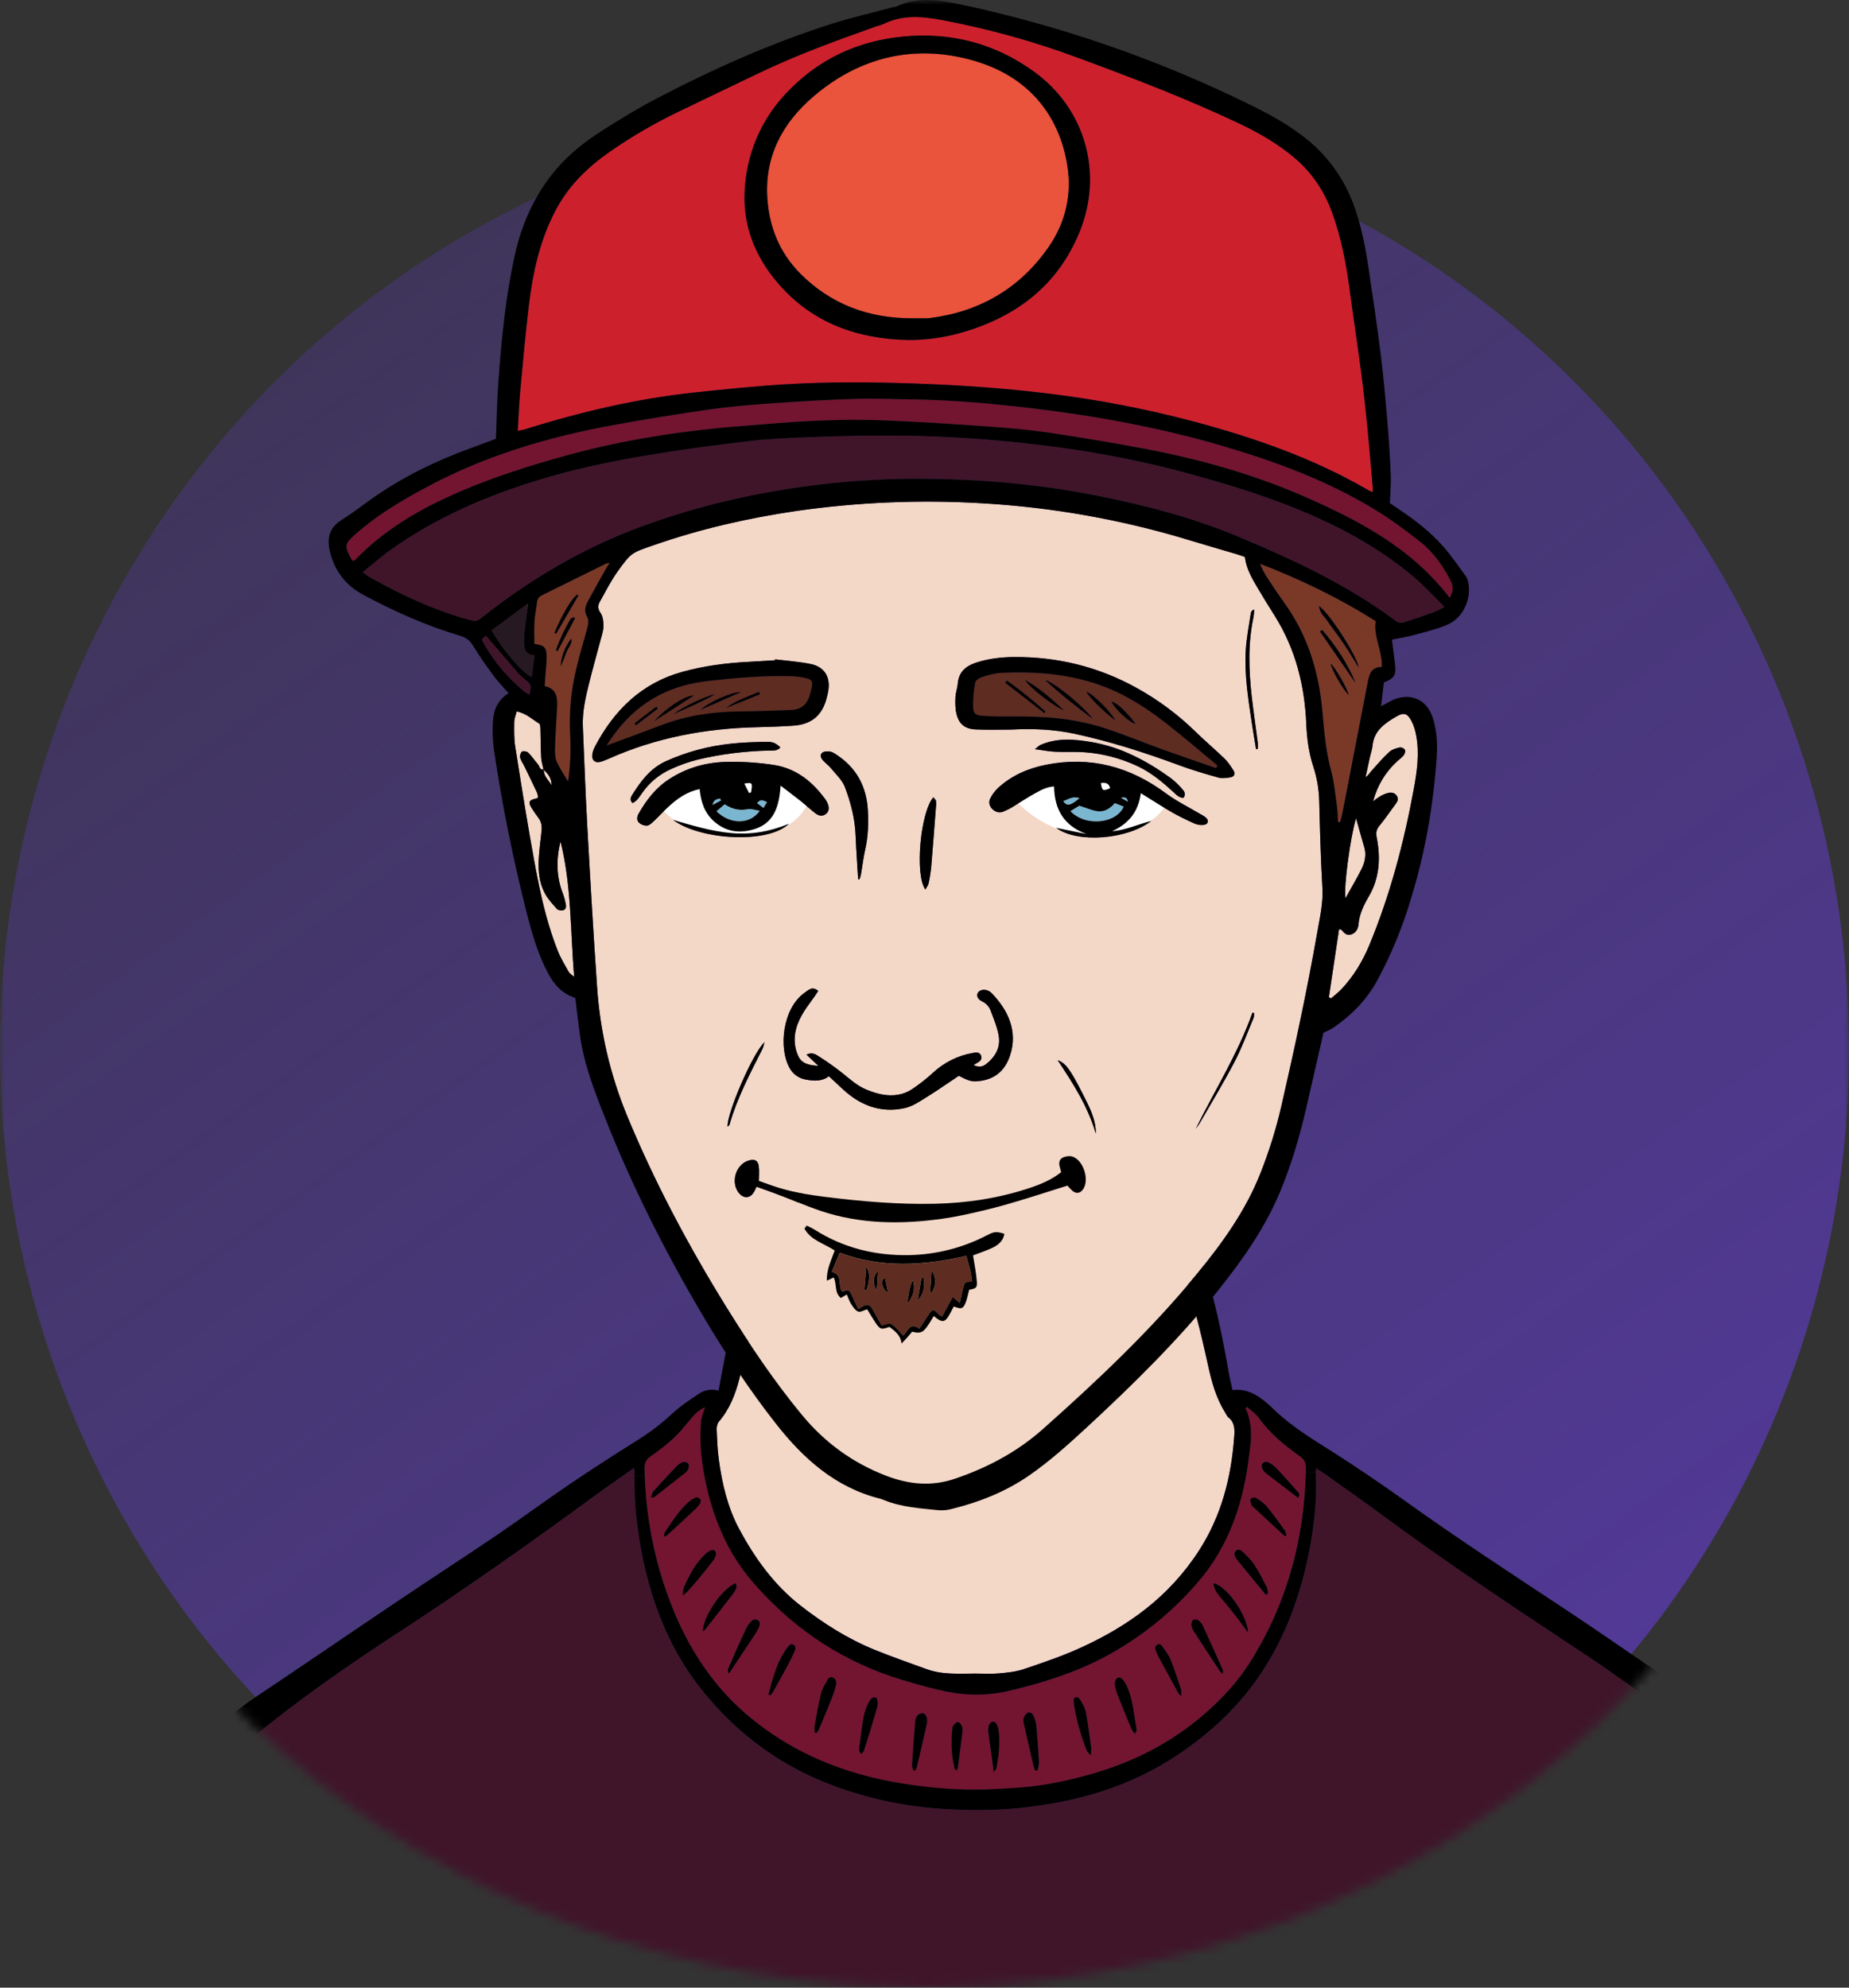 <svg width="200" height="215" viewBox="0 0 200 215" fill="none" xmlns="http://www.w3.org/2000/svg">
<rect x="0" y="0" width="200" height="215" fill="#333333" stroke="none"/>
<mask id="mask0_150_1613" style="mask-type:alpha" maskUnits="userSpaceOnUse" x="0" y="0" width="200" height="215">
<path fill-rule="evenodd" clip-rule="evenodd" d="M200 0H0V124.283V127.911H0.079C2.178 176.331 46.111 215 100 215C153.889 215 197.822 176.331 199.921 127.911H200V124.283V0Z" fill="#C4C4C4"/>
</mask>
<g mask="url(#mask0_150_1613)">
<ellipse cx="100" cy="113.5" rx="100" ry="101.5" fill="url(#paint0_linear_150_1613)"/>
<path d="M194.394 224.069C194.406 224.432 194.394 224.796 194.394 225.198H176.879C177.025 224.471 177.191 223.825 177.272 223.162C177.35 222.459 177.391 221.753 177.395 221.046C177.4 220.771 177.354 220.498 177.261 220.24C176.994 219.489 176.37 219.391 175.966 220.052C175.758 220.418 175.602 220.81 175.5 221.218C175.254 222.128 175.046 223.054 174.808 223.964C174.702 224.372 174.562 224.767 174.432 225.176H36.541C36.302 224.298 36.063 223.424 35.828 222.549C35.671 221.958 35.545 221.36 35.363 220.78C35.272 220.467 35.126 220.171 34.933 219.906C34.589 219.45 34.043 219.523 33.808 220.066C33.656 220.398 33.584 220.76 33.597 221.124C33.683 222.226 33.828 223.319 33.966 224.414C33.998 224.649 34.075 224.881 34.148 225.188H16.602C16.602 224.841 16.59 224.513 16.602 224.186C16.773 218.947 16.895 213.706 17.14 208.476C17.25 206.236 17.553 204.005 17.878 201.789C18.4 198.3 19.943 195.417 22.065 192.922C23.77 190.91 25.717 189.233 27.704 187.629C32.498 183.75 37.479 180.251 42.568 176.94C50.001 172.102 57.281 166.976 64.479 161.69C65.823 160.703 67.192 159.765 68.588 158.781C68.601 159.065 68.609 159.348 68.613 159.623C68.645 161.052 68.645 162.394 68.787 163.72C69.54 170.827 71.589 177.333 75.827 182.687C79.779 187.673 84.622 191.123 90.193 193.18C93.912 194.557 97.816 195.391 101.78 195.655C104.553 195.843 107.323 195.866 110.088 195.591C116.278 194.985 122.23 193.347 127.639 189.658C130.967 187.386 133.971 184.636 136.356 181.075C139.097 176.978 140.781 172.327 141.708 167.281C142.19 164.641 142.469 161.991 142.323 159.293V159.237C142.323 159.136 142.334 159.021 142.346 158.833C142.626 159 142.861 159.12 143.083 159.277C145.193 160.777 147.314 162.258 149.403 163.799C156.163 168.79 163.103 173.437 170.068 178.032C174.42 180.903 178.708 183.909 182.796 187.259C184.64 188.772 186.444 190.373 188.157 192.082C191.445 195.354 193.097 199.618 193.554 204.582C193.93 208.665 194.068 212.757 194.19 216.858C194.26 219.262 194.328 221.665 194.394 224.069Z" fill="#40152A"/>
<path d="M140.396 162.018C140.716 161.679 140.465 161.472 140.319 161.305C139.545 160.426 138.769 159.552 137.962 158.713C137.711 158.46 137.409 158.261 137.076 158.13C136.975 158.11 136.871 158.119 136.776 158.154C136.68 158.189 136.595 158.25 136.533 158.33C136.448 158.469 136.488 158.815 136.586 158.973C136.751 159.2 136.955 159.397 137.189 159.556C138.241 160.366 139.301 161.176 140.396 162.018ZM135.265 162.147C135.189 162.243 135.299 162.566 135.359 162.77C135.387 162.873 135.496 162.953 135.578 163.029C136.695 164.067 137.809 165.101 138.93 166.131C138.958 166.159 139.027 166.131 139.157 166.131C139.096 165.92 139.08 165.701 138.982 165.56C138.335 164.667 137.699 163.76 136.999 162.925C136.679 162.538 136.241 162.263 135.821 162.011C135.683 161.931 135.375 162.011 135.265 162.147ZM78.892 180.963C79.799 179.601 80.704 178.238 81.609 176.875C81.695 176.755 81.774 176.631 81.847 176.503C81.949 176.322 82.041 176.135 82.123 175.944C82.245 175.653 82.195 175.357 81.957 175.23C81.798 175.145 81.512 175.15 81.386 175.262C81.104 175.514 80.873 175.816 80.705 176.153C80.038 177.578 79.402 179.032 78.77 180.487C78.714 180.608 78.75 180.798 78.746 180.954C78.795 180.958 78.843 180.958 78.892 180.963ZM71.357 169.88C70.4 166.532 69.858 163.081 69.742 159.604C69.734 159.362 69.725 159.136 69.721 158.901C69.709 158.278 69.844 157.895 70.336 157.568C71.216 156.965 72.053 156.303 72.842 155.587C73.467 155.02 74.012 154.338 74.563 153.671C75.045 153.088 75.535 152.533 76.26 152.216C76.098 152.775 75.864 153.27 75.827 153.792C75.743 154.8 75.737 155.813 75.811 156.822C76.139 160.323 76.988 163.645 78.495 166.719C79.368 168.477 80.481 170.108 81.803 171.567C86.285 176.594 91.592 179.915 97.617 181.723C99.289 182.226 100.973 182.705 102.673 183.032C104.884 183.454 107.162 183.394 109.347 182.858C112.767 182.035 116.128 180.989 119.322 179.32C123.271 177.245 126.777 174.438 129.647 171.052C132.228 168.038 133.826 164.393 134.654 160.284C134.9 159.086 135.051 157.86 135.21 156.648C135.399 155.17 135.371 153.708 134.718 152.344C134.775 152.292 134.841 152.244 134.893 152.192C135.322 152.591 135.828 152.919 136.172 153.404C137.423 155.136 139 156.402 140.633 157.559C141.103 157.891 141.265 158.255 141.248 158.885C141.248 158.997 141.248 159.108 141.24 159.221C141.038 166.766 139.098 173.645 135.227 179.769C133.656 182.257 131.685 184.281 129.515 186.049C126.005 188.9 122.114 190.756 117.961 191.93C115.523 192.616 113.061 193.152 110.567 193.351C107.911 193.563 105.251 193.686 102.577 193.499C100.101 193.342 97.639 193.003 95.213 192.485C90.08 191.344 85.29 189.259 81.015 185.698C76.243 181.686 73.204 176.276 71.357 169.88ZM70.66 161.32C70.537 161.456 70.515 161.708 70.415 161.999C70.63 161.963 70.718 161.98 70.775 161.935C71.832 161.113 72.886 160.287 73.937 159.456C74.107 159.317 74.314 159.176 74.411 158.971C74.5 158.791 74.545 158.463 74.46 158.32C74.394 158.243 74.309 158.185 74.213 158.151C74.117 158.117 74.013 158.11 73.913 158.129C73.647 158.207 73.408 158.354 73.221 158.556C72.354 159.461 71.5 160.383 70.66 161.32ZM75.693 162.686C75.774 162.565 75.823 162.283 75.761 162.201C75.661 162.066 75.43 161.934 75.304 161.982C74.996 162.095 74.711 162.264 74.466 162.48C73.442 163.383 72.697 164.584 71.915 165.747C71.859 165.83 71.859 165.961 71.799 166.222C72.005 166.142 72.09 166.137 72.146 166.086C73.122 165.192 74.094 164.291 75.062 163.383C75.296 163.173 75.507 162.939 75.693 162.686V162.686ZM136.917 172.515L137.163 172.371C137.11 172.128 137.107 171.845 137.002 171.644C136.577 170.829 136.159 170.002 135.666 169.247C135.333 168.741 134.892 168.325 134.471 167.914C134.225 167.672 133.884 167.47 133.621 167.834C133.39 168.153 133.608 168.497 133.803 168.736C134.833 170.004 135.877 171.253 136.917 172.515V172.515ZM133.662 174.79C134.088 175.344 134.497 175.915 135.015 176.608C134.892 174.669 132.736 171.573 131.262 171.242C131.35 172.2 131.933 172.628 132.358 173.166C132.784 173.704 133.237 174.244 133.662 174.79ZM132.258 181.093C132.27 180.821 132.307 180.717 132.273 180.649C131.557 179.045 130.84 177.44 130.104 175.847C129.997 175.612 129.827 175.41 129.612 175.264C129.459 175.168 129.171 175.136 129.046 175.24C128.92 175.344 128.839 175.675 128.876 175.866C128.954 176.152 129.081 176.422 129.252 176.665C130.143 178.042 131.046 179.408 131.949 180.777C132.042 180.891 132.146 180.997 132.258 181.093V181.093ZM127.772 183.484C127.772 183.168 127.82 182.954 127.764 182.785C127.403 181.694 127.051 180.603 126.63 179.556C126.431 179.064 126.104 178.641 125.808 178.211C125.646 177.968 125.432 177.715 125.136 177.927C124.839 178.139 124.982 178.462 125.091 178.737C125.155 178.903 125.229 179.065 125.314 179.222C126.03 180.544 126.751 181.865 127.476 183.183C127.564 183.291 127.663 183.39 127.772 183.478V183.484ZM122.751 187.568C122.844 187.352 122.966 187.204 122.945 187.101C122.646 185.526 122.562 183.871 121.897 182.402C121.769 182.11 121.593 181.842 121.374 181.608C121.265 181.487 120.994 181.412 120.883 181.487C120.795 181.554 120.722 181.638 120.669 181.734C120.615 181.83 120.583 181.936 120.574 182.046C120.612 182.467 120.709 182.88 120.863 183.275C121.355 184.536 121.871 185.779 122.39 187.02C122.461 187.191 122.594 187.33 122.751 187.562V187.568ZM117.974 189.884C118.01 189.472 118.059 189.289 118.035 189.113C117.856 187.808 117.694 186.498 117.452 185.204C117.362 184.745 117.103 184.31 116.864 183.911C116.698 183.64 116.432 183.448 116.14 183.732C116.072 184.686 116.788 187.549 117.556 189.392C117.613 189.522 117.747 189.619 117.974 189.878V189.884ZM112.229 191.529C112.286 191.217 112.402 190.906 112.386 190.598C112.314 189.281 112.22 187.965 112.104 186.65C112.057 186.29 111.956 185.939 111.804 185.608C111.681 185.296 111.391 185.152 111.131 185.3C110.923 185.445 110.777 185.661 110.722 185.906C110.67 186.149 110.752 186.449 110.812 186.712C111.128 188.141 111.453 189.566 111.788 190.988C111.843 191.179 111.911 191.365 111.989 191.547C112.071 191.53 112.148 191.527 112.229 191.523V191.529ZM107.771 191.31C108.006 190.008 108.2 188.702 108.042 187.369C107.945 186.558 107.674 186.157 107.322 186.255C106.985 186.342 106.83 186.786 106.921 187.516C107.022 188.339 107.156 189.157 107.266 189.98C107.338 190.487 107.389 190.993 107.483 191.708C107.682 191.434 107.759 191.375 107.771 191.304V191.31ZM104.091 187.453C104.133 187.21 104.119 186.962 104.05 186.726C103.974 186.53 103.775 186.29 103.617 186.275C103.46 186.259 103.27 186.487 103.12 186.638C103.053 186.739 103.015 186.857 103.01 186.978C102.832 188.443 102.915 189.928 103.256 191.365C103.268 191.413 103.333 191.44 103.431 191.533C103.503 191.425 103.584 191.361 103.596 191.29C103.767 190.002 103.937 188.729 104.091 187.447V187.453ZM100.228 186.566C100.294 186.328 100.305 186.08 100.26 185.838C100.208 185.631 100.042 185.353 99.892 185.316C99.778 185.301 99.662 185.311 99.552 185.346C99.443 185.382 99.343 185.441 99.26 185.519C99.105 185.703 99.015 185.932 99.002 186.17C98.864 187.755 98.745 189.342 98.645 190.933C98.633 191.129 98.762 191.336 98.823 191.539L99.034 191.499C99.087 191.399 99.132 191.295 99.168 191.187C99.524 189.647 99.884 188.105 100.228 186.559V186.566ZM94.804 184.951C94.921 184.54 95.039 184.069 94.804 183.649C94.375 183.494 94.153 183.793 93.999 184.105C93.755 184.551 93.574 185.028 93.461 185.522C93.249 186.627 93.104 187.75 92.969 188.872C92.932 189.147 92.835 189.487 93.179 189.734C93.276 189.613 93.41 189.511 93.458 189.37C93.913 187.898 94.374 186.432 94.804 184.951ZM90.427 182.284C90.504 181.966 90.451 181.67 90.181 181.491C89.886 181.287 89.635 181.478 89.498 181.726C89.222 182.211 88.926 182.707 88.793 183.25C88.509 184.397 88.319 185.57 88.109 186.736C88.072 186.952 88.125 187.187 88.137 187.415C88.202 187.435 88.26 187.45 88.331 187.471C88.445 187.314 88.546 187.149 88.631 186.975C89.123 185.794 89.61 184.606 90.093 183.41C90.226 183.043 90.336 182.669 90.422 182.288L90.427 182.284ZM85.905 178.727C86.028 178.452 86.164 178.144 85.861 177.917C85.605 177.729 85.403 177.925 85.237 178.133C84.062 179.597 83.629 181.454 83.123 183.271C83.192 183.318 83.257 183.362 83.322 183.41C83.427 183.291 83.523 183.164 83.61 183.031C84.189 182.001 84.759 180.971 85.322 179.929C85.527 179.545 85.714 179.138 85.9 178.731L85.905 178.727ZM79.646 171.805C79.702 171.665 79.63 171.441 79.614 171.246C78.168 171.705 75.966 174.962 76.042 176.476C76.134 176.403 76.219 176.321 76.297 176.234C77.261 175.009 78.222 173.778 79.18 172.542C79.364 172.317 79.519 172.071 79.641 171.808L79.646 171.805ZM77.411 168.312C77.549 167.864 77.318 167.549 76.929 167.685C76.673 167.791 76.442 167.947 76.248 168.143C75.221 169.113 74.548 170.399 73.953 171.744C73.872 171.932 73.9 172.184 73.856 172.593C74.03 172.457 74.196 172.313 74.354 172.161C74.758 171.718 75.164 171.275 75.549 170.807C76.095 170.145 76.629 169.462 77.164 168.776C77.271 168.637 77.353 168.481 77.406 168.315L77.411 168.312Z" fill="#731530"/>
<path d="M132.89 153.343C133.522 153.828 133.562 154.541 133.505 155.3C133.189 159.835 132.096 164.002 129.678 167.728C126.383 172.819 121.926 175.912 116.961 178.196C114.941 179.122 112.836 179.832 110.747 180.539C109.864 180.838 108.917 180.923 107.994 181.007C107.172 181.082 106.342 181.022 105.516 181.022C103.73 181.031 101.937 181.174 100.2 180.537C98.356 179.866 96.491 179.211 94.657 178.477C91.754 177.299 89.062 175.614 86.519 173.618C83.754 171.451 81.636 168.56 79.908 165.31C78.698 163.03 78.09 160.462 77.737 157.821C77.593 156.759 77.556 155.677 77.511 154.603C77.503 154.327 77.588 153.964 77.746 153.776C78.895 152.451 79.552 150.817 79.988 149.049C80.584 146.65 81.114 144.231 81.73 141.843C82.465 139.032 83.413 136.28 84.568 133.611C85.46 131.545 86.569 129.577 87.876 127.738C90.204 124.448 93.244 122.526 96.775 121.634C98.642 121.165 100.534 120.801 102.443 120.543C103.597 120.383 104.778 120.531 105.957 120.479C109.153 120.336 112.273 121.018 115.334 121.972C118.394 122.926 120.988 124.792 123.038 127.625C125.088 130.459 126.577 133.694 127.791 137.099C129.021 140.557 129.89 144.142 130.682 147.759C131.071 149.528 131.553 151.252 132.497 152.753C132.627 152.964 132.724 153.215 132.89 153.343Z" fill="#F3D7C7"/>
<path d="M142.323 159.293C142.472 161.991 142.193 164.642 141.708 167.281C140.785 172.327 139.097 176.978 136.356 181.075C133.972 184.636 130.968 187.386 127.639 189.658C122.23 193.347 116.279 194.984 110.089 195.591C107.323 195.866 104.557 195.843 101.78 195.655C97.816 195.391 93.912 194.557 90.193 193.18C84.622 191.119 79.779 187.673 75.827 182.687C71.589 177.333 69.54 170.827 68.788 163.72C68.645 162.394 68.645 161.054 68.613 159.623L69.739 159.604C69.855 163.081 70.397 166.532 71.354 169.88C73.198 176.276 76.24 181.686 81.027 185.682C85.302 189.247 90.092 191.332 95.225 192.47C97.651 192.988 100.112 193.326 102.589 193.483C105.261 193.671 107.921 193.547 110.579 193.335C113.073 193.136 115.535 192.601 117.973 191.915C122.122 190.74 126.013 188.884 129.527 186.034C131.696 184.265 133.668 182.241 135.239 179.754C139.11 173.629 141.049 166.751 141.252 159.205L142.325 159.233L142.323 159.293Z" fill="black"/>
<path d="M70.333 157.564C69.851 157.895 69.71 158.278 69.719 158.897C69.719 159.133 69.731 159.364 69.74 159.6L68.614 159.62C68.614 159.345 68.601 159.061 68.589 158.777C67.193 159.768 65.823 160.706 64.48 161.686C57.282 166.972 50.001 172.098 42.568 176.937C37.479 180.247 32.495 183.752 27.705 187.625C25.717 189.23 23.771 190.906 22.065 192.918C19.948 195.423 18.405 198.305 17.882 201.795C17.554 204.011 17.251 206.242 17.145 208.482C16.899 213.712 16.776 218.954 16.607 224.192C16.594 224.519 16.607 224.847 16.607 225.195H34.142C34.07 224.887 33.992 224.655 33.96 224.42C33.826 223.329 33.681 222.238 33.592 221.13C33.578 220.766 33.651 220.404 33.803 220.072C34.038 219.529 34.584 219.457 34.928 219.912C35.121 220.177 35.266 220.473 35.358 220.786C35.54 221.366 35.665 221.964 35.822 222.555C36.057 223.43 36.297 224.304 36.535 225.182H174.435C174.558 224.767 174.705 224.372 174.811 223.97C175.049 223.06 175.252 222.134 175.503 221.224C175.605 220.816 175.762 220.424 175.969 220.058C176.373 219.395 176.998 219.495 177.264 220.246C177.357 220.504 177.403 220.777 177.398 221.052C177.394 221.759 177.353 222.465 177.275 223.168C177.194 223.831 177.029 224.477 176.882 225.204H194.394C194.394 224.797 194.407 224.433 194.394 224.075C194.33 221.671 194.261 219.268 194.188 216.864C194.065 212.763 193.928 208.671 193.552 204.588C193.095 199.618 191.443 195.365 188.155 192.088C186.443 190.379 184.641 188.778 182.794 187.265C178.706 183.915 174.419 180.909 170.066 178.039C163.102 173.444 156.163 168.796 149.401 163.805C147.311 162.265 145.191 160.783 143.082 159.283C142.863 159.126 142.628 159.006 142.344 158.839C142.332 159.027 142.321 159.142 142.321 159.243L141.248 159.215C141.248 159.102 141.248 158.991 141.255 158.879C141.267 158.249 141.105 157.885 140.641 157.553C139.001 156.396 137.43 155.129 136.18 153.398C135.836 152.913 135.329 152.591 134.9 152.186C134.844 152.238 134.777 152.285 134.726 152.338C135.377 153.702 135.405 155.164 135.217 156.642C135.059 157.854 134.905 159.08 134.662 160.278C133.836 164.387 132.241 168.035 129.654 171.046C126.784 174.432 123.278 177.239 119.329 179.314C116.133 180.983 112.775 182.029 109.354 182.852C107.167 183.392 104.886 183.453 102.672 183.032C100.972 182.705 99.288 182.226 97.615 181.723C91.592 179.915 86.283 176.594 81.802 171.567C80.479 170.108 79.366 168.477 78.494 166.719C76.987 163.645 76.138 160.323 75.809 156.822C75.736 155.813 75.741 154.8 75.825 153.792C75.862 153.272 76.097 152.778 76.259 152.216C75.534 152.532 75.043 153.087 74.562 153.671C74.007 154.338 73.455 155.02 72.841 155.587C72.052 156.302 71.214 156.962 70.333 157.564V157.564ZM197.098 224.871C197.132 225.805 196.835 226.619 196.625 227.466C196.579 227.691 196.467 227.899 196.303 228.062C196.139 228.226 195.93 228.339 195.702 228.388C195.285 228.474 194.861 228.52 194.435 228.524C175.613 228.556 156.792 228.584 137.972 228.608C98.894 228.608 59.814 228.589 20.733 228.552C19.24 228.552 17.747 228.541 16.255 228.519C15.911 228.512 15.535 228.512 15.239 228.352C14.919 228.185 14.539 227.893 14.425 227.55C14.162 226.759 13.87 225.964 13.899 225.066C14.049 220.259 14.145 215.453 14.328 210.642C14.43 208.124 14.627 205.6 14.875 203.092C15.344 198.266 17.061 194.114 20.081 190.712C20.862 189.83 21.636 188.932 22.438 188.07C24 186.389 25.677 184.888 27.539 183.642C32.684 180.208 37.794 176.703 42.928 173.25C46.568 170.802 50.24 168.423 53.868 165.964C56.512 164.171 59.087 162.251 61.735 160.462C64.149 158.826 66.598 157.268 69.051 155.719C70.332 154.917 71.533 153.997 72.638 152.973C73.544 152.124 74.569 151.448 75.581 150.769C75.887 150.556 76.239 150.414 76.61 150.355C76.981 150.295 77.36 150.32 77.719 150.427C78.055 148.638 78.376 146.926 78.703 145.215C79.748 139.738 81.322 134.487 83.825 129.653C85.149 127.098 86.716 124.763 88.76 122.909C91.068 120.789 93.913 119.32 96.996 118.658C98.825 118.259 100.659 117.792 102.51 117.644C104.575 117.476 106.663 117.544 108.732 117.668C110.972 117.808 113.166 118.37 115.331 119.014C119.296 120.191 122.607 122.563 125.174 126.303C127.386 129.525 128.94 133.154 130.213 136.97C131.456 140.691 132.222 144.563 132.91 148.459C133.02 149.087 133.173 149.709 133.315 150.368C135.198 150.104 136.594 151.31 137.854 152.516C139.789 154.373 141.971 155.667 144.141 157.047C146.826 158.752 149.465 160.552 152.068 162.417C157.664 166.426 163.397 170.166 169.11 173.943C172.899 176.45 176.64 179.06 180.406 181.624C181.349 182.263 182.288 182.905 183.248 183.516C186.826 185.804 189.682 189.073 192.354 192.575C194.58 195.497 195.662 199.018 196.094 202.816C196.366 205.195 196.556 207.594 196.654 209.994C196.84 214.95 196.929 219.912 197.098 224.871V224.871ZM133.51 155.297C133.563 154.539 133.522 153.828 132.895 153.341C132.729 153.22 132.632 152.962 132.507 152.762C131.563 151.261 131.081 149.536 130.693 147.768C129.9 144.151 129.037 140.566 127.802 137.108C126.587 133.703 125.11 130.481 123.048 127.634C120.987 124.787 118.401 122.931 115.344 121.981C112.287 121.031 109.17 120.345 105.968 120.488C104.794 120.54 103.607 120.392 102.453 120.552C100.545 120.81 98.652 121.174 96.785 121.643C93.254 122.537 90.214 124.457 87.886 127.747C86.579 129.585 85.471 131.554 84.578 133.619C83.424 136.289 82.475 139.041 81.74 141.852C81.126 144.24 80.594 146.659 79.998 149.058C79.562 150.822 78.906 152.452 77.756 153.785C77.598 153.973 77.51 154.336 77.522 154.611C77.566 155.685 77.603 156.768 77.748 157.83C78.1 160.465 78.708 163.041 79.918 165.319C81.647 168.569 83.765 171.459 86.529 173.627C89.072 175.623 91.764 177.308 94.668 178.486C96.501 179.224 98.355 179.878 100.21 180.546C101.947 181.177 103.74 181.031 105.526 181.031C106.352 181.031 107.182 181.091 108.004 181.015C108.927 180.932 109.874 180.847 110.758 180.548C112.847 179.841 114.952 179.131 116.971 178.205C121.936 175.921 126.393 172.827 129.688 167.737C132.101 164.003 133.194 159.836 133.51 155.3V155.297Z" fill="black"/>
<path d="M140.397 162.018C139.303 161.17 138.242 160.37 137.19 159.555C136.956 159.397 136.751 159.2 136.586 158.972C136.489 158.813 136.449 158.469 136.533 158.33C136.596 158.25 136.68 158.189 136.776 158.154C136.872 158.118 136.976 158.11 137.077 158.13C137.41 158.261 137.712 158.46 137.963 158.713C138.769 159.552 139.546 160.425 140.319 161.304C140.466 161.472 140.716 161.679 140.397 162.018Z" fill="black"/>
<path d="M135.823 162.015C136.243 162.267 136.684 162.542 137.001 162.929C137.701 163.764 138.337 164.67 138.985 165.564C139.082 165.704 139.098 165.927 139.159 166.135C139.029 166.135 138.96 166.159 138.932 166.135C137.811 165.104 136.697 164.074 135.58 163.033C135.499 162.957 135.389 162.877 135.361 162.774C135.301 162.57 135.191 162.246 135.268 162.151C135.377 162.011 135.685 161.931 135.823 162.015Z" fill="black"/>
<path d="M134.474 167.908C134.895 168.323 135.335 168.738 135.669 169.241C136.161 169.997 136.58 170.817 137.005 171.638C137.11 171.841 137.114 172.123 137.166 172.365L136.921 172.509C135.881 171.247 134.831 169.998 133.807 168.724C133.613 168.481 133.394 168.141 133.625 167.822C133.887 167.465 134.231 167.668 134.474 167.908Z" fill="black"/>
<path d="M135.013 176.615C134.499 175.92 134.09 175.349 133.661 174.797C133.232 174.246 132.787 173.719 132.353 173.176C131.919 172.633 131.345 172.206 131.256 171.252C132.734 171.58 134.884 174.669 135.013 176.615Z" fill="black"/>
<path d="M132.276 180.643C132.31 180.711 132.276 180.815 132.26 181.087C132.148 180.99 132.043 180.885 131.949 180.77C131.046 179.402 130.144 178.036 129.253 176.659C129.081 176.416 128.954 176.146 128.876 175.86C128.84 175.669 128.921 175.341 129.046 175.234C129.171 175.126 129.459 175.162 129.613 175.258C129.828 175.404 129.998 175.606 130.104 175.841C130.843 177.434 131.56 179.038 132.276 180.643Z" fill="black"/>
<path d="M125.807 178.204C126.103 178.635 126.43 179.053 126.63 179.55C127.05 180.603 127.403 181.693 127.763 182.779C127.819 182.947 127.771 183.162 127.771 183.478C127.662 183.39 127.563 183.291 127.475 183.182C126.752 181.864 126.031 180.544 125.313 179.221C125.229 179.065 125.154 178.903 125.091 178.736C124.981 178.461 124.824 178.15 125.135 177.927C125.446 177.704 125.645 177.968 125.807 178.204Z" fill="black"/>
<path d="M122.948 187.095C122.969 187.203 122.847 187.346 122.754 187.562C122.597 187.33 122.459 187.191 122.385 187.015C121.867 185.774 121.348 184.531 120.859 183.27C120.707 182.875 120.611 182.461 120.575 182.041C120.584 181.931 120.616 181.825 120.669 181.729C120.722 181.633 120.795 181.549 120.883 181.482C120.996 181.405 121.267 181.482 121.375 181.603C121.593 181.837 121.77 182.105 121.897 182.397C122.565 183.865 122.65 185.513 122.948 187.095Z" fill="black"/>
<path d="M118.037 189.107C118.062 189.283 118.012 189.471 117.977 189.878C117.749 189.619 117.615 189.522 117.559 189.386C116.791 187.542 116.074 184.679 116.143 183.726C116.434 183.442 116.701 183.633 116.867 183.905C117.105 184.304 117.358 184.739 117.454 185.198C117.695 186.492 117.857 187.802 118.037 189.107Z" fill="black"/>
<path d="M112.382 190.592C112.398 190.9 112.281 191.211 112.225 191.523C112.143 191.523 112.066 191.53 111.979 191.538C111.9 191.356 111.833 191.17 111.777 190.98C111.445 189.558 111.12 188.132 110.801 186.703C110.741 186.44 110.66 186.145 110.712 185.897C110.767 185.652 110.913 185.436 111.121 185.291C111.38 185.144 111.668 185.291 111.793 185.599C111.945 185.93 112.046 186.281 112.093 186.642C112.218 187.952 112.314 189.269 112.382 190.592Z" fill="black"/>
<path d="M108.043 187.363C108.201 188.696 108.006 190.002 107.772 191.303C107.759 191.375 107.683 191.434 107.484 191.702C107.395 190.987 107.339 190.48 107.266 189.974C107.157 189.151 107.021 188.333 106.922 187.51C106.829 186.782 106.986 186.336 107.323 186.249C107.679 186.157 107.946 186.547 108.043 187.363Z" fill="black"/>
<path d="M104.05 186.72C104.119 186.956 104.133 187.205 104.091 187.447C103.937 188.725 103.768 190.002 103.599 191.28C103.587 191.355 103.506 191.419 103.433 191.522C103.336 191.43 103.271 191.401 103.259 191.355C102.918 189.918 102.835 188.433 103.013 186.967C103.018 186.846 103.055 186.729 103.122 186.628C103.272 186.476 103.462 186.252 103.62 186.264C103.779 186.276 103.974 186.525 104.05 186.72Z" fill="black"/>
<path d="M100.262 185.837C100.307 186.078 100.296 186.327 100.23 186.564C99.886 188.109 99.526 189.651 99.166 191.192C99.13 191.299 99.085 191.403 99.032 191.503L98.822 191.543C98.76 191.339 98.631 191.132 98.644 190.937C98.744 189.348 98.863 187.76 99 186.175C99.013 185.936 99.103 185.708 99.258 185.524C99.341 185.445 99.441 185.386 99.55 185.351C99.66 185.315 99.776 185.305 99.89 185.32C100.044 185.354 100.214 185.629 100.262 185.837Z" fill="black"/>
<path d="M94.805 183.649C95.036 184.069 94.918 184.54 94.805 184.951C94.379 186.432 93.918 187.898 93.453 189.367C93.405 189.511 93.271 189.609 93.174 189.73C92.829 189.488 92.928 189.144 92.963 188.868C93.105 187.746 93.25 186.624 93.455 185.518C93.569 185.024 93.75 184.547 93.993 184.101C94.152 183.793 94.374 183.494 94.805 183.649Z" fill="black"/>
<path d="M90.087 183.414C89.609 184.607 89.122 185.796 88.625 186.979C88.54 187.152 88.439 187.318 88.325 187.474C88.26 187.454 88.202 187.438 88.131 187.419C88.119 187.191 88.066 186.956 88.103 186.74C88.313 185.574 88.504 184.401 88.787 183.254C88.92 182.711 89.216 182.213 89.492 181.729C89.629 181.487 89.88 181.29 90.175 181.494C90.447 181.673 90.5 181.969 90.421 182.288C90.333 182.67 90.222 183.046 90.087 183.414Z" fill="black"/>
<path d="M85.856 177.921C86.16 178.148 86.026 178.456 85.901 178.731C85.715 179.138 85.532 179.545 85.318 179.933C84.755 180.974 84.185 182.005 83.606 183.035C83.519 183.168 83.423 183.295 83.318 183.414C83.253 183.366 83.188 183.322 83.119 183.275C83.625 181.457 84.058 179.601 85.233 178.137C85.399 177.928 85.601 177.733 85.856 177.921Z" fill="black"/>
<path d="M79.61 171.25C79.626 171.449 79.698 171.669 79.642 171.809C79.519 172.075 79.363 172.324 79.176 172.552C78.221 173.789 77.26 175.021 76.293 176.245C76.215 176.332 76.13 176.414 76.038 176.487C75.962 174.966 78.164 171.709 79.61 171.25Z" fill="black"/>
<path d="M81.957 175.23C82.195 175.351 82.245 175.653 82.123 175.944C82.042 176.135 81.95 176.322 81.848 176.503C81.775 176.631 81.695 176.755 81.609 176.875C80.708 178.237 79.802 179.599 78.893 180.963C78.844 180.963 78.796 180.963 78.746 180.955C78.746 180.8 78.715 180.615 78.771 180.488C79.403 179.034 80.038 177.579 80.706 176.153C80.874 175.816 81.105 175.514 81.387 175.262C81.512 175.154 81.799 175.145 81.957 175.23Z" fill="black"/>
<path d="M77.407 168.315C77.353 168.483 77.27 168.64 77.161 168.778C76.627 169.465 76.092 170.148 75.546 170.81C75.161 171.278 74.756 171.72 74.351 172.164C74.193 172.316 74.027 172.46 73.853 172.595C73.898 172.188 73.87 171.936 73.951 171.747C74.546 170.401 75.218 169.117 76.246 168.146C76.439 167.95 76.671 167.794 76.927 167.688C77.314 167.553 77.545 167.868 77.407 168.315Z" fill="black"/>
<path d="M75.694 162.686C75.509 162.938 75.298 163.171 75.064 163.38C74.095 164.291 73.123 165.192 72.148 166.083C72.092 166.134 72.007 166.139 71.8 166.219C71.861 165.959 71.861 165.828 71.917 165.744C72.699 164.582 73.444 163.38 74.468 162.477C74.713 162.261 74.997 162.092 75.306 161.979C75.429 161.931 75.662 162.063 75.763 162.199C75.825 162.282 75.775 162.566 75.694 162.686Z" fill="black"/>
<path d="M74.46 158.326C74.544 158.469 74.5 158.797 74.41 158.977C74.313 159.176 74.107 159.316 73.937 159.462C72.885 160.292 71.831 161.118 70.775 161.941C70.718 161.985 70.629 161.969 70.414 162.005C70.516 161.714 70.537 161.462 70.66 161.326C71.499 160.392 72.352 159.472 73.219 158.567C73.406 158.366 73.646 158.219 73.911 158.141C74.011 158.121 74.115 158.127 74.211 158.16C74.308 158.192 74.393 158.25 74.46 158.326V158.326Z" fill="black"/>
<path d="M60.129 70.353L59.075 70.449C58.966 69.926 58.634 69.77 57.797 69.655C57.797 68.872 57.76 68.079 57.804 67.291C57.849 66.597 57.995 65.901 58.076 65.206C58.12 64.827 58.267 64.555 58.627 64.381C60.939 63.243 63.242 62.096 65.553 60.959C65.631 60.919 65.731 60.926 65.943 60.895C65.752 61.194 65.602 61.41 65.477 61.642C64.849 62.756 64.213 63.873 63.61 65.003L62.545 64.444C62.558 64.42 62.489 64.348 62.461 64.301C61.857 64.688 60.833 66.4 59.963 68.473C60.007 68.501 60.054 68.522 60.104 68.536C60.129 68.544 60.169 68.517 60.185 68.492C60.537 67.886 60.893 67.28 61.246 66.674L61.719 66.946C61.072 68.025 60.539 69.166 60.129 70.353V70.353Z" fill="#7A3927"/>
<path d="M61.8 69.067C61.127 69.961 60.694 70.951 60.646 72.097C60.861 71.578 61.096 71.066 61.278 70.535C61.452 70.045 61.918 69.662 61.8 69.067ZM63.529 65.154C63.283 65.613 63.189 66.141 63.464 66.628C63.739 67.115 63.63 67.542 63.501 68.01C63.108 69.423 62.698 70.831 62.354 72.252C61.765 74.638 61.536 77.097 61.675 79.55C61.764 81.214 61.688 82.883 61.448 84.533C61.035 83.826 60.566 83.151 60.233 82.416C60.043 82.002 60.015 81.487 60.026 81.019C60.063 79.65 60.16 78.281 60.233 76.915C60.241 76.692 60.266 76.467 60.27 76.244C60.294 75.282 60.084 74.455 58.909 74.212C58.954 73.606 58.998 73.038 59.043 72.468C59.075 72.024 59.128 71.582 59.128 71.134C59.134 70.903 59.117 70.671 59.075 70.443L60.128 70.348C60.188 70.372 60.251 70.4 60.31 70.428C60.939 69.242 61.568 68.056 62.197 66.87L62.084 66.759C61.961 66.818 61.775 66.842 61.715 66.942L61.249 66.673C61.687 65.931 62.12 65.187 62.548 64.441L63.613 65C63.585 65.055 63.558 65.103 63.529 65.154V65.154Z" fill="#7A3927"/>
<path d="M145.889 75.191C145.723 74.444 144.484 72.282 143.933 71.766C144.01 72.408 145.204 74.505 145.889 75.191ZM147.95 73.765C147.04 78.493 146.126 83.22 145.209 87.947C145.144 88.286 145.038 88.617 144.953 88.953C144.881 88.925 144.803 88.901 144.727 88.873C144.69 88.338 144.69 87.799 144.618 87.268C144.436 85.975 144.33 84.657 143.99 83.403C143.415 81.288 143.232 79.14 143.043 76.979C142.666 72.715 141.46 68.722 138.909 65.189C138.295 64.331 137.706 63.448 137.123 62.566C136.791 62.062 136.509 61.527 136.281 60.969C140.669 62.666 144.856 64.682 148.804 67.185C148.558 68.874 149.533 70.395 149.472 72.144C148.354 72.127 148.116 72.899 147.95 73.765ZM145.86 70.424C146.205 70.955 146.525 71.502 146.967 72.232C146.756 70.883 143.793 66.347 142.683 65.566C142.711 66.309 143.266 66.704 143.597 67.207C143.966 67.766 144.391 68.289 144.776 68.84C145.156 69.358 145.52 69.885 145.864 70.43L145.86 70.424ZM142.775 68.309C144.06 70.173 145.345 72.036 146.63 73.897C145.769 71.762 144.508 69.885 143.031 68.149C142.95 68.201 142.868 68.257 142.779 68.309H142.775Z" fill="#7A3927"/>
<path d="M120.216 75.894C120.661 76.78 122.183 78.181 122.84 78.301C121.815 76.94 120.782 75.99 120.216 75.894ZM113.099 72.864C116.163 73.135 119.13 73.901 121.933 75.431C123.316 76.195 124.634 77.067 125.876 78.038C127.856 79.567 129.751 81.204 131.682 82.797C131.637 82.892 131.593 82.988 131.548 83.084C129.673 82.433 127.788 81.794 125.92 81.124C123.771 80.345 121.653 79.471 119.483 78.756C119.01 78.6 118.536 78.461 118.059 78.341L118.207 77.778C117.196 76.369 114.01 73.786 113.037 73.558L113.099 72.864ZM120.637 77.925C120.062 76.856 118.159 75.024 117.503 74.82C117.793 75.399 119.325 76.944 120.637 77.925V77.925Z" fill="#5E2C20"/>
<path d="M115.075 76.829C113.772 75.626 112.459 74.437 110.895 73.567C111.152 74.213 114.102 76.505 115.075 76.829ZM113.091 76.975C111.761 75.783 110.365 74.663 108.911 73.621L108.876 72.773C110.281 72.712 111.689 72.744 113.091 72.869L113.029 73.563C114.762 75.152 116.471 76.482 118.199 77.782L118.05 78.346C116.372 77.929 114.657 77.672 112.928 77.58L112.957 77.144C113.006 77.083 113.05 77.027 113.091 76.975Z" fill="#5E2C20"/>
<path d="M112.961 77.139L112.933 77.575C111.775 77.499 110.605 77.483 109.435 77.499C108.402 77.511 107.366 77.487 106.333 77.427C105.548 77.382 105.281 77.207 105.253 76.484C105.237 75.597 105.312 74.71 105.479 73.838C105.52 73.605 105.892 73.342 106.167 73.259C106.84 73.047 107.54 72.827 108.236 72.792C108.451 72.78 108.665 72.772 108.88 72.768L108.916 73.616L108.714 73.841C110.127 74.939 111.543 76.039 112.961 77.139Z" fill="#5E2C20"/>
<path d="M78.525 76.589L82.221 75.092C82.173 75.008 82.124 74.923 82.08 74.84C80.869 75.367 79.598 75.755 78.525 76.589ZM75.759 76.789C77.214 76.142 78.669 75.502 80.124 74.868C79.254 74.794 76.67 75.929 75.759 76.789V76.789ZM70.751 78.001C72.156 77.099 73.561 76.196 75.075 75.213C74.155 75.215 72.249 76.413 70.751 78.006V78.001ZM72.926 77.207C74.513 76.509 75.962 75.898 77.326 75.108C76.469 75.215 73.541 76.612 72.926 77.207ZM65.597 80.653C68.108 76.597 71.662 74.229 76.476 73.678C79.497 73.331 82.512 73.064 85.553 73.147C86.103 73.163 86.649 73.231 87.185 73.351C87.792 73.487 87.934 73.715 87.829 74.312C87.758 74.655 87.666 74.992 87.553 75.323C87.25 76.293 86.561 76.778 85.545 76.804C83.736 76.86 81.93 76.944 80.12 76.96C77.16 76.984 74.278 77.387 71.504 78.457C69.565 79.203 67.605 79.91 65.601 80.653H65.597ZM68.793 78.449C69.579 77.85 70.362 77.252 71.145 76.653C71.088 76.585 71.037 76.517 70.979 76.444C70.194 77.043 69.413 77.647 68.627 78.246C68.686 78.309 68.739 78.381 68.796 78.449H68.793Z" fill="#5E2C20"/>
<path d="M99.254 140.689C99.914 139.998 100.048 139.156 99.926 138.265C99.845 138.249 99.764 138.234 99.68 138.213C99.538 139.041 99.395 139.867 99.254 140.689ZM100.764 137.364C100.703 138.362 100.65 139.156 100.598 139.963C101.229 139.337 101.347 138.338 100.764 137.364ZM98.087 141.016C98.427 140.693 98.669 140.283 98.784 139.831C98.899 139.379 98.884 138.905 98.74 138.461C98.315 139.232 98.323 140.094 98.087 141.016V141.016ZM93.74 139.562C94.096 138.436 94.124 137.581 93.703 137.043C93.63 137.977 93.57 138.763 93.508 139.555C93.586 139.556 93.662 139.56 93.74 139.56V139.562ZM94.825 139.602C94.876 138.855 94.926 138.169 94.975 137.482C94.391 138.064 94.384 138.937 94.825 139.6V139.602ZM95.489 138.368C95.366 138.892 95.399 139.374 96.064 139.898C95.934 139.255 95.837 138.784 95.739 138.312C95.655 138.331 95.57 138.346 95.489 138.366V138.368ZM91.108 139.729C90.573 139.111 91.265 137.911 89.97 137.586C90.25 136.911 90.525 136.253 90.83 135.51C95.368 137.207 99.895 136.915 104.523 135.857C104.701 136.495 104.855 136.979 104.968 137.47C105.053 137.841 105.085 138.22 105.146 138.632C104.871 138.676 104.567 138.644 104.418 138.775C104.268 138.906 104.207 139.219 104.146 139.458C104.033 139.917 103.944 140.385 103.823 140.947C103.547 140.712 103.348 140.544 103.053 140.297C102.649 141.043 102.28 141.726 101.915 142.397C101.777 142.349 101.701 142.341 101.669 142.305C100.956 141.527 100.855 141.539 100.301 142.426C100.034 142.853 99.747 143.275 99.441 143.735C98.352 142.929 98.211 144.083 97.683 144.462C97.437 144.196 97.213 143.924 96.966 143.676C96.371 143.086 96.266 143.07 95.383 143.401C95.124 142.95 94.848 142.487 94.597 142.015C94.04 140.966 93.909 140.924 92.836 141.616C92.598 141.093 92.367 140.583 92.132 140.08C91.865 139.5 91.784 139.476 91.108 139.727V139.729Z" fill="#5E2C20"/>
<path d="M114.129 81.316C115.189 81.363 116.258 81.295 117.325 81.371C119.294 81.517 121.218 82.019 123.002 82.853C124.488 83.539 125.715 84.569 126.904 85.651C127.229 85.947 127.519 86.309 128.022 86.294C128.318 85.902 128.103 85.583 127.872 85.331C127.497 84.893 127.076 84.494 126.617 84.142C124.036 82.29 121.265 80.813 118.07 80.263C116.208 79.948 114.346 79.788 112.548 80.579C112.398 80.643 112.281 80.779 111.949 81.034C112.822 81.156 113.473 81.283 114.129 81.316ZM126.129 85.823C122.226 82.92 117.919 81.759 113.099 82.729C111.176 83.117 109.398 83.891 107.945 85.24C107.6 85.569 107.316 85.956 107.107 86.382C106.908 86.777 107.017 87.209 107.353 87.524C107.689 87.839 108.09 87.959 108.515 87.792C108.873 87.647 109.218 87.473 109.547 87.272C110.352 86.787 111.127 86.271 111.944 85.817C112.579 85.466 113.227 85.106 114.016 85.062C114.05 87.561 115.098 89.334 117.539 90.216C116.438 89.989 115.337 89.763 114.235 89.537C116.523 91.25 121.956 90.795 124.524 88.803C123.114 89.135 121.782 89.796 120.3 89.904C122.014 89.114 123.127 87.892 123.398 85.793C124.627 86.547 125.669 87.231 126.755 87.854C127.56 88.313 128.405 88.72 129.252 89.1C129.554 89.214 129.879 89.256 130.2 89.221C130.649 89.184 130.799 88.789 130.483 88.481C130.256 88.262 129.953 88.126 129.678 87.963C128.485 87.256 127.23 86.645 126.129 85.823ZM109.412 78.915C111.678 78.793 113.93 78.882 116.165 79.357C120.027 80.18 123.764 81.381 127.456 82.742C128.879 83.266 130.335 83.697 131.793 84.103C132.197 84.225 132.679 84.143 133.113 84.072C133.505 84.004 133.652 83.692 133.429 83.345C133.138 82.894 132.841 82.426 132.457 82.055C131.441 81.068 130.352 80.158 129.343 79.169C127.435 77.299 125.278 75.694 122.931 74.398C118.809 72.114 114.372 71.029 109.655 71.067C108.266 71.08 106.881 71.243 105.55 71.683C104.452 72.047 103.706 72.697 103.601 73.923C103.561 74.43 103.367 74.924 103.347 75.432C103.322 76.026 103.319 76.644 103.464 77.225C103.735 78.327 104.375 78.845 105.533 78.897C106.817 78.964 108.113 78.921 109.408 78.921L109.412 78.915ZM87.234 114.084C87.682 114.512 88.1 114.904 88.517 115.296C87.594 115.237 86.719 115.105 86.323 114.191C85.984 113.428 85.877 112.584 86.014 111.762C86.249 110.349 87.047 109.235 87.869 108.126C88.088 107.83 88.286 107.52 88.504 107.203C87.861 106.657 87.481 107.088 87.071 107.372C84.63 109.048 84.189 113.443 85.428 115.571C85.608 115.892 85.86 116.168 86.164 116.379C86.468 116.59 86.817 116.729 87.184 116.787C88.045 116.944 88.921 116.991 89.654 116.424C90.524 117.203 91.297 118.033 92.208 118.679C93.909 119.891 95.856 120.317 97.905 119.854C98.691 119.673 99.424 119.179 100.128 118.74C101.357 117.981 102.541 117.154 103.715 116.376C104.913 117.003 105.213 117.047 106.075 116.923C107.739 116.688 108.743 115.693 109.245 114.192C110.132 111.557 109.027 109.249 107.229 107.404C107.137 107.315 107.03 107.243 106.913 107.189C106.484 106.977 105.974 107.067 105.78 107.387C105.598 107.68 105.723 108.082 106.205 108.315C106.425 108.415 106.622 108.558 106.786 108.734C106.95 108.91 107.077 109.116 107.16 109.34C107.492 110.235 107.873 111.133 108.027 112.059C108.237 113.329 107.646 114.351 106.63 115.133C106.237 115.432 105.824 115.46 105.298 115.218C105.504 115.096 105.633 115.005 105.767 114.934C106.103 114.758 106.259 114.482 106.092 114.142C105.925 113.803 105.622 113.832 105.257 113.9C103.622 114.18 102.108 114.93 100.905 116.056C100.193 116.707 99.432 117.303 98.629 117.84C98.176 118.138 97.664 118.337 97.127 118.423C95.95 118.623 94.824 118.324 93.731 117.88C92.727 117.47 91.945 116.754 91.119 116.084C90.291 115.428 89.43 114.815 88.537 114.248C88.201 114.028 87.808 113.801 87.234 114.084ZM89.436 138.538L90.181 138.19C90.541 138.942 90.229 139.824 90.951 140.406L91.597 140.031C91.772 140.43 91.873 140.773 92.063 141.061C92.266 141.373 92.504 141.744 92.817 141.876C93.055 141.972 93.44 141.732 93.8 141.634C94.091 142.105 94.379 142.603 94.695 143.075C95.196 143.821 95.33 143.854 96.201 143.534C96.787 143.981 97.415 144.404 97.516 145.335C97.771 145.064 97.95 144.888 98.116 144.7C98.306 144.484 98.484 144.265 98.658 144.058C99.533 144.265 99.803 144.173 100.306 143.47C100.552 143.115 100.772 142.735 101.002 142.361C101.933 143.147 102.241 143.088 102.779 142.061C102.909 141.819 103.039 141.566 103.164 141.327C104.024 141.658 104.2 141.59 104.488 140.8C104.638 140.384 104.719 139.951 104.832 139.519C105.569 139.386 105.711 139.315 105.662 138.648C105.598 137.709 105.399 136.783 105.25 135.801C105.808 135.585 106.509 135.354 107.181 135.054C107.88 134.739 108.508 134.32 108.634 133.462C107.773 133.206 107.594 133.194 106.731 133.637C104.149 134.975 101.286 135.702 98.37 135.761C94.669 135.836 91.204 134.987 88.066 132.982C87.811 132.822 87.527 132.703 87.257 132.567C87.176 132.675 87.095 132.783 87.011 132.894C87.691 134.148 89.152 134.515 90.287 135.262C89.922 136.31 89.397 137.292 89.436 138.538V138.538ZM79.088 90.111C76.926 89.915 74.885 89.289 72.827 88.701C75.63 90.821 82.998 91.352 85.354 89.096C83.285 89.955 81.254 90.308 79.088 90.111ZM63.524 89.312C63.322 85.743 63.204 82.17 63.047 78.601C62.978 77.015 63.33 75.49 63.706 73.969C64.115 72.296 64.593 70.64 65.031 68.975C65.144 68.544 65.285 68.097 65.276 67.662C65.269 67.207 65.216 66.671 64.966 66.316C64.653 65.865 64.65 65.493 64.884 65.086C65.511 63.973 66.083 62.819 66.828 61.785C68.273 59.772 68.317 59.801 70.649 58.99C75.689 57.229 80.869 56.04 86.16 55.266C92.761 54.322 99.442 54.042 106.1 54.431C113.789 54.859 121.396 56.211 128.753 58.455C130.388 58.95 132.033 59.424 133.67 59.909C134.006 60.008 134.337 60.133 134.653 60.241C134.808 61.535 135.439 62.576 136.051 63.622C136.65 64.645 137.28 65.646 137.909 66.652C140.14 70.221 141.12 74.153 141.293 78.294C141.362 79.87 141.561 81.4 142.051 82.9C142.449 84.115 142.666 85.381 142.695 86.657C142.776 89.783 142.857 92.913 143.039 96.035C143.132 97.692 142.76 99.26 142.48 100.862C141.373 107.178 140.021 113.45 138.585 119.702C138.016 122.159 137.262 124.57 136.33 126.917C134.732 130.956 132.237 134.431 129.496 137.763C124.467 143.888 118.714 149.313 112.798 154.575C110.022 157.043 106.79 158.759 103.26 159.953C100.75 160.801 98.312 160.559 95.871 159.629C92.228 158.237 89.211 156.028 86.742 153.042C83.729 149.397 81.11 145.488 78.629 141.48C74.487 134.801 70.807 127.895 67.806 120.632C65.982 116.186 64.892 111.48 64.58 106.693C64.18 100.91 63.843 95.113 63.524 89.312ZM64.076 81.547C63.966 82.274 64.391 82.605 65.101 82.362C65.374 82.268 65.643 82.162 65.906 82.042C70.995 79.779 76.354 78.78 81.906 78.66C83.202 78.632 84.494 78.581 85.786 78.496C87.765 78.375 88.943 77.382 89.417 75.506C89.489 75.227 89.558 74.947 89.603 74.658C89.822 73.189 89.145 72.112 87.672 71.819C86.412 71.568 85.117 71.48 83.842 71.321C83.834 71.352 83.83 71.389 83.821 71.42C82.854 71.476 81.887 71.541 80.914 71.592C78.522 71.713 76.157 72.027 73.841 72.661C69.395 73.883 66.441 76.805 64.367 80.73C64.226 80.985 64.128 81.261 64.076 81.547V81.547ZM72.421 84.254C70.922 85.216 69.918 86.541 69.072 88.027C68.885 88.354 68.845 88.746 69.136 89.005C69.367 89.207 69.666 89.316 69.975 89.312C70.22 89.296 70.477 89.052 70.684 88.861C71.247 88.334 71.768 87.759 72.336 87.24C73.266 86.392 74.27 85.651 75.675 85.356C75.813 86.737 76.214 87.978 77.307 88.909C78.457 89.879 79.724 90.138 81.19 89.799C83.267 89.314 84.255 87.954 84.437 84.985C85.255 85.611 85.943 86.126 86.619 86.661C87.145 87.08 87.643 87.54 88.174 87.954C88.527 88.234 88.922 88.354 89.332 88.05C89.68 87.791 89.733 87.352 89.489 86.829C89.434 86.714 89.371 86.603 89.3 86.497C87.918 84.581 86.158 83.143 83.769 82.753C82.109 82.495 80.429 82.379 78.749 82.409C76.49 82.43 74.358 83.004 72.419 84.254H72.421ZM68.415 86.868C68.933 86.633 69.193 86.141 69.496 85.719C70.276 84.613 71.347 83.737 72.593 83.183C73.53 82.754 74.506 82.411 75.507 82.158C78.022 81.567 80.594 81.242 83.178 81.188C83.604 81.18 84.078 81.251 84.414 80.849C83.922 80.386 83.616 80.222 82.855 80.243C81.597 80.271 80.337 80.302 79.085 80.442C76.641 80.692 74.255 81.334 72.021 82.342C70.353 83.105 69.324 84.483 68.401 85.956C68.236 86.21 68.07 86.522 68.415 86.868ZM136.052 81.004C136.064 80.786 136.064 80.568 136.052 80.35C135.842 78.708 135.599 77.077 135.408 75.431C135.076 72.509 134.975 69.59 135.603 66.683C135.64 66.431 135.66 66.176 135.664 65.921C135.429 66.029 135.328 66.156 135.307 66.297C135.104 67.677 134.816 69.059 134.749 70.448C134.612 73.035 135.02 75.59 135.401 78.141C135.546 79.111 135.712 80.073 135.867 81.036C135.927 81.028 135.983 81.016 136.052 81.004ZM135.651 109.58C135.591 109.568 135.528 109.552 135.469 109.54C133.915 113.968 131.392 117.924 129.336 122.115C129.505 121.865 129.705 121.621 129.85 121.353C131.094 119.193 132.389 117.061 133.537 114.854C134.331 113.333 134.923 111.702 135.59 110.127C135.66 109.961 135.635 109.761 135.651 109.58ZM118.529 122.616C118.537 121.076 117.821 119.722 117.136 118.374C115.752 115.643 115.258 114.988 114.399 114.677C116.096 117.222 117.683 119.709 118.529 122.616ZM117.157 128.636C117.853 127.623 117.198 125.51 116.015 125.112C115.695 125.004 115.237 125.08 114.93 125.233C114.561 125.421 114.508 125.839 114.638 126.251C114.691 126.43 114.732 126.615 114.78 126.798C113.747 127.609 112.589 128.091 111.399 128.495C108.071 129.609 104.639 130.131 101.132 130.211C97.143 130.298 93.193 129.96 89.245 129.464C87.576 129.253 85.926 129.01 84.328 128.518C83.567 128.283 82.817 128.004 82.088 127.752C82.088 127.153 82.141 126.646 82.072 126.15C81.987 125.536 81.639 125.36 81.036 125.52C79.522 125.927 78.946 128.066 80.044 129.186C80.514 129.656 81.142 129.588 81.509 129.013C81.632 128.829 81.703 128.626 81.83 128.371C82.76 128.71 83.674 129.021 84.566 129.365C85.951 129.896 87.307 130.495 88.709 130.97C93.028 132.424 97.465 132.463 101.927 131.836C103.361 131.636 104.778 131.313 106.186 130.988C107.47 130.689 108.746 130.333 110.004 129.958C111.822 129.415 113.628 128.828 115.455 128.253C115.629 128.453 115.816 128.641 116.013 128.819C116.439 129.16 116.853 129.084 117.162 128.636H117.157ZM101.229 87.399C101.262 87.147 101.266 86.893 101.241 86.64C101.222 86.501 101.06 86.385 100.95 86.245C99.554 87.854 98.934 94.657 100.09 96.218C100.248 95.926 100.402 95.75 100.438 95.555C100.566 94.965 100.661 94.367 100.721 93.766C100.91 91.647 101.063 89.528 101.229 87.399ZM93.576 91.927C93.901 90.514 93.952 89.089 93.872 87.655C93.735 85.195 92.726 83.17 90.641 81.747C90.378 81.567 90.099 81.359 89.799 81.3C89.52 81.244 89.123 81.267 88.929 81.431C88.641 81.673 88.806 82.026 89.042 82.279C89.326 82.582 89.67 82.833 89.928 83.153C90.45 83.796 91.11 84.399 91.391 85.137C92.014 86.803 92.475 88.531 92.544 90.331C92.609 91.92 92.726 93.505 92.819 95.09C92.863 95.11 92.904 95.126 92.942 95.147C93.015 94.987 93.072 94.821 93.113 94.651C93.274 93.743 93.375 92.826 93.576 91.927ZM82.484 113.438C82.569 113.27 82.593 113.075 82.691 112.735C81.407 113.947 78.646 120.371 78.694 121.862C78.775 121.789 78.885 121.741 78.905 121.666C79.731 118.768 81.132 116.113 82.484 113.438Z" fill="#F3D7C7"/>
<path d="M71.564 87.449C71.564 87.449 73.189 89.852 77.569 90.13C81.948 90.409 85.585 90.479 87.422 86.858C87.422 86.858 84.595 83.027 80.923 83.585C77.252 84.143 74.002 83.618 71.564 87.449Z" fill="white"/>
<path d="M109.672 86.403C109.672 86.403 113.275 90.826 119.209 90.372C125.142 89.919 126.166 86.89 126.166 86.89C126.166 86.89 122.246 83.756 119.703 83.547C117.16 83.339 111.368 83.86 109.672 86.403Z" fill="white"/>
<path d="M122 86.717C121.748 86.574 121.497 86.433 121.247 86.294C121.615 86.207 121.923 86.222 122 86.717Z" fill="#7BB6D1"/>
<path d="M120.588 86.873C120.956 87.016 121.248 87.132 121.539 87.248C120.801 89.033 117.495 89.5 115.786 87.747C116.166 87.512 116.524 87.292 116.75 87.152C117.518 87.394 118.138 87.695 118.782 87.758C119.474 87.831 120.081 87.463 120.588 86.873Z" fill="#7BB6D1"/>
<path d="M115.003 86.661C115.542 86.481 115.987 86.083 116.765 86.342C115.732 87.172 115.425 87.228 115.003 86.661Z" fill="#7BB6D1"/>
<path d="M82.963 86.761C82.817 87.004 82.717 87.16 82.582 87.391C82.336 87.2 82.116 87.04 81.899 86.873C82.218 86.429 82.529 86.558 82.963 86.761Z" fill="#7BB6D1"/>
<path d="M82.185 87.703C81.108 89.216 78.989 89.216 77.5 87.755L78.384 87C79.209 87.531 79.975 87.71 80.866 87.531C81.254 87.451 81.699 87.632 82.185 87.703Z" fill="#7BB6D1"/>
<path d="M77.881 86.365L77.99 86.581C77.686 86.745 77.375 86.909 77.075 87.066C77.168 86.534 77.52 86.442 77.881 86.365Z" fill="#7BB6D1"/>
<path d="M58.816 83.278C59.308 83.722 59.676 84.233 59.653 84.947C59.358 84.402 58.807 83.979 58.816 83.278Z" fill="#F3D7C7"/>
<path d="M57.818 70.871C57.709 71.729 57.612 72.48 57.515 73.238C56.531 72.815 54.479 70.432 53.162 68.188C54.413 67.262 55.677 66.324 57.139 65.245C56.98 66.457 56.842 67.417 56.738 68.38C56.688 68.822 56.674 69.268 56.697 69.713C56.729 70.336 56.964 70.835 57.818 70.871Z" fill="#271922"/>
<path d="M56.128 72.899C56.325 73.111 56.539 73.306 56.768 73.482C57.485 74.065 57.485 74.062 57.275 75.144C57.079 75.037 56.889 74.918 56.708 74.788C54.958 73.361 53.492 71.625 52.384 69.67C52.075 69.135 52.084 69.131 52.569 68.756C53.793 70.188 54.954 71.547 56.128 72.899Z" fill="#40152A"/>
<path d="M57.135 81.412C56.993 81.276 56.608 81.208 56.463 81.304C56.318 81.4 56.217 81.755 56.264 81.955L55.925 82.007C55.856 81.595 55.791 81.18 55.725 80.764C55.588 79.891 55.612 78.984 55.621 78.098C55.621 77.734 55.783 77.379 55.884 76.956C56.912 77.163 57.568 77.814 58.322 78.277C58.444 78.357 58.444 78.684 58.454 78.9C58.487 79.918 58.479 80.94 58.535 81.958C58.56 82.393 58.701 82.807 58.787 83.243C58.353 83.304 58.366 82.869 58.173 82.661C57.819 82.254 57.52 81.791 57.135 81.412Z" fill="#F3D7C7"/>
<path d="M57.799 93.218C57.118 89.489 56.516 85.748 55.925 82.004L56.264 81.951C56.366 82.315 56.601 82.63 56.767 82.977C57.212 83.892 57.658 84.809 58.09 85.736C58.151 85.905 58.192 86.081 58.213 86.259C58.154 86.305 58.088 86.343 58.018 86.371C57.221 86.519 57.1 86.778 57.526 87.432C57.752 87.78 57.98 88.132 58.234 88.459C58.571 88.898 58.64 89.377 58.578 89.904C58.474 90.854 58.352 91.804 58.287 92.758C58.218 93.562 58.259 94.372 58.41 95.165L58.188 95.21C58.052 94.551 57.921 93.888 57.799 93.218Z" fill="#F3D7C7"/>
<path d="M58.957 96.67C59.288 97.276 59.77 97.804 60.236 98.319C60.365 98.463 60.718 98.526 60.92 98.463C61.248 98.362 61.26 98.032 61.188 97.736C61.121 97.393 61.029 97.056 60.912 96.726C60.159 94.853 60.155 92.945 60.628 91.009C61.811 95.764 61.693 100.642 62.103 105.675C61.8 105.399 61.601 105.287 61.508 105.12C61.09 104.37 60.633 103.627 60.322 102.831C59.346 100.361 58.706 97.798 58.188 95.211L58.411 95.166C58.516 95.692 58.7 96.198 58.957 96.67V96.67Z" fill="#F3D7C7"/>
<path d="M147.559 91.62C147.823 92.502 147.62 93.329 147.22 94.107C146.701 95.121 146.122 96.103 145.531 97.161C145.324 95.964 146.065 90.482 146.676 88.51C146.989 89.608 147.26 90.617 147.559 91.62Z" fill="#F3D7C7"/>
<path d="M153.176 79.507C153.56 81.487 153.273 83.467 152.913 85.408C151.852 91.16 150.366 96.801 148.119 102.228C147.39 103.984 146.419 105.597 145.106 106.995C144.762 107.358 144.358 107.665 143.976 107.996C143.9 107.952 143.823 107.912 143.742 107.875C144.11 105.428 144.476 102.978 144.839 100.525C144.962 100.544 145.046 100.533 145.085 100.568C145.368 100.873 145.631 101.247 146.129 101.092C146.651 100.928 146.903 100.486 146.944 100.001C147.036 98.884 147.505 97.921 148.061 96.971C149.231 94.958 149.352 92.794 148.91 90.571C148.818 90.096 148.87 89.736 149.194 89.344C149.802 88.603 150.34 87.804 150.915 87.033C151.134 86.742 151.333 86.45 151.081 86.079C150.843 85.731 150.479 85.696 150.13 85.78C149.822 85.865 149.528 85.991 149.256 86.156C148.999 86.317 148.752 86.494 148.518 86.686C149.02 84.878 149.883 83.496 151.138 82.342C151.373 82.127 151.648 81.939 151.842 81.688C151.955 81.54 152.033 81.244 151.965 81.101C151.901 81.016 151.817 80.948 151.72 80.904C151.623 80.859 151.516 80.839 151.409 80.845C151.012 80.945 150.567 81.068 150.285 81.33C149.604 81.957 148.996 82.663 148.377 83.358C148.175 83.586 148.025 83.865 147.713 84.068C147.863 83.367 148.013 82.66 148.167 81.957C148.264 81.522 148.421 81.094 148.467 80.651C148.617 79.042 149.786 78.236 151.021 77.517C151.859 77.032 152.228 77.153 152.677 77.98C152.918 78.462 153.086 78.977 153.176 79.507V79.507Z" fill="#F3D7C7"/>
<path d="M115.38 17.485C116.008 20.795 115.356 23.977 113.376 26.796C110.275 31.215 105.975 33.718 100.581 34.409C100.453 34.427 100.323 34.435 100.193 34.434C99.675 34.434 99.157 34.434 98.643 34.434C93.966 34.434 89.885 32.928 86.586 29.618C84.373 27.395 83.237 24.676 83.01 21.554C82.671 16.963 84.608 13.322 87.991 10.431C92.983 6.159 98.873 4.75 105.199 6.523C110.695 8.067 114.307 11.804 115.38 17.485Z" fill="#EA533C"/>
<path d="M148.492 52.842C148.489 52.976 148.477 53.109 148.455 53.242C148.209 53.12 148.066 53.057 147.932 52.982C142.032 49.56 135.649 47.336 129.078 45.589C123.835 44.2 118.499 43.18 113.109 42.539C108.486 41.984 103.842 41.664 99.183 41.496C94.49 41.329 89.798 41.289 85.11 41.564C81.791 41.761 78.472 42.104 75.162 42.455C68.878 43.122 62.76 44.57 56.74 46.455C56.497 46.52 56.251 46.57 56.002 46.607C56.096 45.122 56.149 43.698 56.278 42.267C56.562 39.217 56.837 36.167 57.197 33.125C57.63 29.468 58.399 25.903 60.182 22.593C61.562 20.038 63.562 18.094 65.906 16.453C68.285 14.792 70.798 13.326 73.419 12.068C76.232 10.702 79.063 9.365 81.877 8.004C86.063 5.98 90.427 4.395 94.808 2.842C95.054 2.754 95.318 2.714 95.545 2.6C97.602 1.574 99.748 1.761 101.898 2.164C106.913 3.11 111.837 4.477 116.615 6.253C122.515 8.435 128.397 10.677 134.081 13.375C136.239 14.402 138.304 15.591 140.126 17.16C141.969 18.753 143.255 20.701 144.085 22.972C145.068 25.66 145.603 28.439 145.98 31.261C146.385 34.299 146.841 37.321 147.248 40.363C147.493 42.264 147.705 44.168 147.895 46.072C148.115 48.327 148.297 50.586 148.492 52.842ZM116.761 25.124C119.357 18.796 117.442 11.816 111.867 7.768C107.669 4.715 102.907 3.457 97.705 3.956C92.64 4.441 88.331 6.511 84.903 10.236C82.222 13.154 80.785 16.66 80.55 20.555C80.323 24.384 81.675 27.77 84.186 30.676C87.854 34.919 92.668 36.653 98.191 36.777C100.2 36.791 102.2 36.512 104.126 35.946C109.992 34.23 114.413 30.852 116.761 25.124Z" fill="#CD202D"/>
<path d="M156.912 62.823C157.237 63.453 157.196 64.024 156.799 64.659C152.613 59.182 146.758 56.164 140.64 53.525C135.045 51.113 129.199 49.536 123.215 48.434C119.915 47.828 116.603 47.264 113.28 46.781C111.109 46.466 108.915 46.282 106.721 46.126C103.109 45.871 99.493 45.642 95.874 45.488C91.437 45.3 87.012 45.519 82.591 45.902C80.947 46.046 79.299 46.145 77.659 46.314C72.12 46.869 66.65 47.787 61.282 49.268C57.326 50.359 53.428 51.592 49.662 53.221C45.475 55.033 41.588 57.269 38.411 60.574C38.351 60.622 38.286 60.663 38.217 60.696C38.115 60.603 38.051 60.574 38.023 60.516C37.212 59.051 37.241 58.859 38.476 57.765C40.727 55.765 43.293 54.236 45.941 52.803C52.391 49.309 59.327 47.249 66.516 45.952C69.918 45.341 73.33 44.789 76.752 44.295C78.964 43.983 81.186 43.792 83.408 43.637C86.412 43.428 89.416 43.252 92.424 43.152C94.522 43.084 96.632 43.172 98.732 43.204C103.073 43.268 107.385 43.655 111.693 44.174C118.632 45.004 125.482 46.262 132.191 48.226C137.936 49.91 143.531 51.983 148.662 55.093C150.367 56.127 151.981 57.321 153.549 58.547C155.01 59.681 156.074 61.174 156.912 62.823Z" fill="#731530"/>
<path d="M153.119 62.583C154.18 63.502 155.127 64.548 156.24 65.65C155.748 65.892 155.426 66.101 155.078 66.225C153.985 66.616 152.888 66.995 151.783 67.338C151.665 67.371 151.542 67.38 151.421 67.364C151.3 67.348 151.183 67.308 151.078 67.246C145.891 63.342 140.066 60.627 134.098 58.117C129.102 56.013 123.911 54.659 118.611 53.609C112.505 52.397 106.326 51.844 100.108 51.791C96.257 51.752 92.408 51.965 88.585 52.426C81.948 53.22 75.48 54.693 69.221 57.016C62.961 59.34 57.297 62.694 52.094 66.822C51.782 67.064 51.528 67.261 51.065 67.137C47.163 66.107 43.548 64.431 40.053 62.474C39.807 62.335 39.58 62.151 39.22 61.903C40.256 61.069 41.186 60.234 42.203 59.512C47.126 55.997 52.617 53.631 58.402 51.876C62.268 50.703 66.22 49.883 70.203 49.221C73.767 48.623 77.356 48.151 80.948 47.728C83 47.486 85.073 47.389 87.142 47.309C92.446 47.105 97.757 47.006 103.061 47.309C111.532 47.794 119.909 48.901 128.111 51.109C132.942 52.407 137.723 53.879 142.298 55.919C146.203 57.657 149.88 59.789 153.119 62.583Z" fill="#40152A"/>
<path d="M146.631 73.898C145.345 72.033 144.06 70.17 142.777 68.309C142.863 68.257 142.948 68.201 143.032 68.149C144.51 69.886 145.774 71.763 146.631 73.898Z" fill="black"/>
<path d="M143.931 71.763C144.482 72.278 145.721 74.442 145.887 75.188C145.202 74.505 144.009 72.408 143.931 71.763Z" fill="black"/>
<path d="M146.971 72.232C146.526 71.505 146.206 70.955 145.865 70.424C145.525 69.893 145.157 69.359 144.785 68.835C144.4 68.285 143.978 67.761 143.606 67.202C143.274 66.699 142.72 66.304 142.691 65.561C143.798 66.348 146.761 70.883 146.971 72.232Z" fill="black"/>
<path d="M135.471 109.538C135.532 109.55 135.594 109.565 135.653 109.578C135.637 109.761 135.661 109.961 135.592 110.121C134.925 111.705 134.334 113.33 133.54 114.848C132.39 117.055 131.095 119.187 129.852 121.347C129.703 121.615 129.508 121.858 129.338 122.109C131.394 117.922 133.916 113.965 135.471 109.538Z" fill="black"/>
<path d="M136.049 80.35C136.061 80.568 136.061 80.786 136.049 81.004C135.985 81.016 135.926 81.028 135.86 81.036C135.705 80.073 135.539 79.112 135.394 78.141C135.013 75.596 134.605 73.035 134.743 70.448C134.815 69.059 135.098 67.677 135.301 66.297C135.321 66.156 135.423 66.029 135.657 65.921C135.653 66.176 135.633 66.431 135.597 66.683C134.969 69.593 135.069 72.509 135.401 75.431C135.596 77.076 135.839 78.709 136.049 80.35Z" fill="black"/>
<path d="M131.682 82.794C129.751 81.201 127.856 79.563 125.876 78.035C124.634 77.064 123.315 76.192 121.933 75.428C119.13 73.898 116.163 73.132 113.099 72.861C111.697 72.736 110.289 72.704 108.884 72.765C108.669 72.765 108.455 72.777 108.24 72.789C107.544 72.824 106.843 73.044 106.171 73.256C105.896 73.339 105.523 73.602 105.483 73.835C105.314 74.71 105.238 75.6 105.254 76.491C105.282 77.218 105.549 77.389 106.334 77.434C107.367 77.493 108.403 77.517 109.436 77.505C110.606 77.49 111.771 77.505 112.934 77.582C114.662 77.674 116.378 77.931 118.056 78.348C118.533 78.469 119.007 78.607 119.481 78.762C121.65 79.477 123.768 80.351 125.918 81.131C127.785 81.801 129.671 82.44 131.545 83.091C131.592 82.989 131.636 82.893 131.682 82.794ZM127.454 82.745C123.767 81.384 120.025 80.183 116.163 79.36C113.928 78.885 111.677 78.801 109.41 78.917C108.114 78.917 106.819 78.961 105.531 78.905C104.373 78.853 103.733 78.334 103.462 77.233C103.317 76.657 103.32 76.034 103.345 75.44C103.365 74.932 103.559 74.438 103.6 73.931C103.702 72.704 104.45 72.05 105.548 71.691C106.879 71.251 108.264 71.085 109.653 71.075C114.37 71.036 118.807 72.121 122.929 74.406C125.278 75.703 127.437 77.309 129.346 79.18C130.355 80.169 131.444 81.08 132.46 82.066C132.844 82.437 133.141 82.905 133.432 83.356C133.654 83.699 133.508 84.01 133.116 84.083C132.682 84.155 132.2 84.231 131.796 84.115C130.33 83.704 128.875 83.278 127.453 82.749L127.454 82.745Z" fill="black"/>
<path d="M122.84 78.301C122.187 78.18 120.66 76.78 120.215 75.894C120.782 75.989 121.814 76.94 122.84 78.301Z" fill="black"/>
<path d="M117.502 74.82C118.159 75.024 120.061 76.856 120.637 77.925C119.324 76.944 117.792 75.399 117.502 74.82Z" fill="black"/>
<path d="M126.897 85.651C125.708 84.569 124.481 83.539 122.995 82.853C121.211 82.019 119.287 81.517 117.318 81.372C116.258 81.295 115.188 81.363 114.123 81.316C113.466 81.283 112.815 81.156 111.936 81.041C112.268 80.785 112.384 80.649 112.534 80.585C114.333 79.795 116.195 79.955 118.057 80.27C121.253 80.813 124.021 82.29 126.604 84.148C127.063 84.501 127.483 84.899 127.859 85.338C128.09 85.59 128.305 85.908 128.009 86.3C127.513 86.308 127.222 85.945 126.897 85.651Z" fill="black"/>
<path d="M117.142 118.376C117.826 119.722 118.543 121.076 118.534 122.619C117.684 119.71 116.097 117.225 114.404 114.682C115.264 114.991 115.758 115.641 117.142 118.376Z" fill="black"/>
<path d="M118.207 77.777C116.486 76.477 114.766 75.147 113.037 73.558C114.01 73.786 117.196 76.369 118.207 77.777Z" fill="black"/>
<path d="M111.865 7.765C117.441 11.814 119.356 18.795 116.76 25.121C114.412 30.849 109.99 34.227 104.125 35.944C102.199 36.509 100.198 36.789 98.189 36.774C92.666 36.653 87.853 34.916 84.185 30.674C81.674 27.765 80.322 24.382 80.549 20.553C80.784 16.652 82.221 13.152 84.901 10.233C88.33 6.508 92.638 4.436 97.704 3.953C102.905 3.456 107.667 4.715 111.865 7.765ZM113.376 26.795C115.356 23.976 116.007 20.794 115.379 17.484C114.306 11.803 110.695 8.066 105.197 6.522C98.872 4.748 92.982 6.158 87.988 10.43C84.606 13.32 82.668 16.961 83.007 21.553C83.235 24.675 84.368 27.394 86.583 29.617C89.888 32.928 93.966 34.431 98.643 34.431C99.156 34.431 99.675 34.431 100.193 34.431C100.322 34.433 100.452 34.425 100.581 34.407C105.975 33.718 110.274 31.215 113.376 26.795Z" fill="black"/>
<path d="M121.248 86.294C121.499 86.434 121.75 86.575 122.001 86.717C121.924 86.222 121.617 86.207 121.248 86.294ZM117.539 90.222C115.098 89.34 114.05 87.568 114.017 85.068C113.227 85.112 112.58 85.472 111.944 85.823C111.127 86.274 110.346 86.793 109.547 87.278C109.218 87.48 108.873 87.653 108.515 87.798C108.086 87.965 107.676 87.838 107.353 87.53C107.03 87.222 106.907 86.783 107.107 86.388C107.316 85.962 107.6 85.576 107.946 85.246C109.399 83.897 111.176 83.123 113.1 82.735C117.922 81.765 122.229 82.927 126.129 85.829C127.235 86.648 128.49 87.259 129.676 87.969C129.952 88.132 130.255 88.268 130.482 88.488C130.798 88.796 130.648 89.191 130.199 89.227C129.878 89.262 129.553 89.22 129.251 89.106C128.404 88.726 127.559 88.319 126.753 87.86C125.668 87.238 124.62 86.554 123.397 85.799C123.125 87.899 122.012 89.12 120.299 89.911C121.781 89.803 123.113 89.141 124.522 88.809C121.955 90.802 116.522 91.256 114.234 89.543C115.336 89.771 116.438 89.998 117.539 90.222V90.222ZM115.005 86.661C115.426 87.228 115.734 87.172 116.766 86.342C115.993 86.083 115.543 86.482 115.005 86.661ZM116.75 87.152C116.527 87.293 116.166 87.516 115.787 87.747C117.495 89.5 120.807 89.033 121.539 87.248C121.248 87.126 120.957 87.016 120.588 86.873C120.081 87.463 119.474 87.831 118.782 87.759C118.138 87.695 117.519 87.392 116.75 87.157V87.152ZM119.078 84.701C119.201 85.549 119.292 85.599 120.078 85.26C119.952 84.697 119.568 84.63 119.078 84.701V84.701Z" fill="black"/>
<path d="M110.895 73.566C112.461 74.436 113.774 75.627 115.074 76.828C114.104 76.504 111.154 74.212 110.895 73.566Z" fill="black"/>
<path d="M113.092 76.975C113.051 77.031 113.007 77.087 112.969 77.142C111.552 76.045 110.137 74.946 108.722 73.846L108.924 73.621C110.374 74.664 111.765 75.783 113.092 76.975V76.975Z" fill="black"/>
<path d="M100.6 139.964C100.652 139.156 100.705 138.363 100.766 137.365C101.349 138.338 101.231 139.337 100.6 139.964Z" fill="black"/>
<path d="M101.229 87.399C101.063 89.523 100.91 91.642 100.728 93.766C100.667 94.368 100.573 94.965 100.444 95.555C100.408 95.751 100.254 95.926 100.096 96.218C98.934 94.657 99.554 87.855 100.956 86.245C101.066 86.385 101.228 86.501 101.248 86.641C101.27 86.893 101.264 87.148 101.229 87.399Z" fill="black"/>
<path d="M99.926 138.266C100.049 139.156 99.914 139.998 99.254 140.69C99.395 139.869 99.538 139.042 99.679 138.215C99.764 138.235 99.845 138.25 99.926 138.266Z" fill="black"/>
<path d="M98.088 141.017C98.324 140.094 98.315 139.233 98.741 138.462C98.885 138.905 98.9 139.38 98.785 139.831C98.669 140.283 98.428 140.694 98.088 141.017Z" fill="black"/>
<path d="M95.74 138.307C95.837 138.778 95.934 139.25 96.064 139.892C95.399 139.368 95.364 138.886 95.489 138.362C95.57 138.347 95.655 138.331 95.74 138.307Z" fill="black"/>
<path d="M94.976 137.479C94.927 138.167 94.877 138.853 94.826 139.599C94.385 138.936 94.392 138.064 94.976 137.479Z" fill="black"/>
<path d="M93.7 137.041C94.121 137.579 94.093 138.433 93.737 139.559C93.659 139.559 93.583 139.559 93.505 139.552C93.577 138.76 93.631 137.974 93.7 137.041Z" fill="black"/>
<path d="M92.821 95.088C92.728 93.504 92.611 91.919 92.546 90.33C92.477 88.53 92.016 86.801 91.393 85.136C91.112 84.398 90.452 83.794 89.93 83.152C89.672 82.832 89.328 82.581 89.044 82.278C88.813 82.026 88.643 81.672 88.931 81.43C89.125 81.266 89.522 81.243 89.801 81.299C90.101 81.358 90.38 81.565 90.643 81.746C92.733 83.175 93.737 85.194 93.874 87.653C93.954 89.087 93.903 90.513 93.578 91.926C93.375 92.824 93.275 93.744 93.117 94.648C93.077 94.819 93.019 94.985 92.946 95.144C92.906 95.125 92.865 95.109 92.821 95.088Z" fill="black"/>
<path d="M90.29 135.265C89.155 134.518 87.694 134.151 87.014 132.897C87.095 132.786 87.176 132.678 87.26 132.57C87.53 132.706 87.814 132.825 88.069 132.985C91.207 134.989 94.672 135.839 98.373 135.764C101.289 135.702 104.151 134.972 106.731 133.632C107.592 133.188 107.773 133.2 108.634 133.456C108.511 134.314 107.881 134.734 107.181 135.049C106.509 135.348 105.808 135.58 105.25 135.795C105.399 136.777 105.598 137.703 105.662 138.643C105.711 139.309 105.565 139.381 104.832 139.513C104.719 139.94 104.638 140.378 104.488 140.794C104.2 141.584 104.019 141.652 103.164 141.321C103.041 141.564 102.91 141.806 102.78 142.056C102.241 143.081 101.934 143.147 101.002 142.355C100.772 142.73 100.557 143.109 100.306 143.464C99.804 144.167 99.533 144.259 98.658 144.052C98.485 144.259 98.306 144.479 98.116 144.695C97.95 144.882 97.772 145.058 97.516 145.33C97.415 144.399 96.787 143.976 96.201 143.528C95.331 143.848 95.197 143.816 94.695 143.069C94.379 142.594 94.092 142.099 93.8 141.628C93.431 141.732 93.05 141.972 92.817 141.87C92.505 141.738 92.266 141.367 92.063 141.056C91.873 140.767 91.772 140.424 91.598 140.026L90.951 140.4C90.23 139.818 90.542 138.936 90.181 138.184L89.437 138.532C89.396 137.292 89.921 136.311 90.29 135.265ZM91.107 139.727C91.783 139.476 91.864 139.501 92.131 140.072C92.366 140.575 92.597 141.085 92.835 141.609C93.908 140.918 94.039 140.958 94.597 142.007C94.843 142.479 95.123 142.942 95.382 143.393C96.265 143.062 96.366 143.078 96.966 143.668C97.211 143.91 97.439 144.188 97.682 144.455C98.213 144.08 98.351 142.926 99.44 143.727C99.743 143.261 100.031 142.845 100.3 142.418C100.855 141.532 100.955 141.52 101.668 142.297C101.705 142.333 101.781 142.341 101.914 142.389C102.283 141.718 102.652 141.035 103.052 140.289C103.347 140.531 103.544 140.704 103.822 140.939C103.945 140.377 104.032 139.909 104.145 139.45C104.207 139.207 104.255 138.915 104.417 138.767C104.579 138.62 104.87 138.668 105.146 138.624C105.084 138.212 105.052 137.833 104.967 137.462C104.854 136.977 104.701 136.492 104.523 135.849C99.895 136.907 95.368 137.199 90.829 135.502C90.522 136.245 90.247 136.903 89.969 137.578C91.264 137.915 90.572 139.109 91.107 139.727Z" fill="black"/>
<path d="M64.367 80.733C66.44 76.808 69.395 73.886 73.841 72.664C76.157 72.03 78.522 71.715 80.914 71.595C81.886 71.543 82.853 71.474 83.821 71.423C83.829 71.392 83.833 71.355 83.842 71.324C85.117 71.483 86.412 71.566 87.672 71.822C89.147 72.114 89.822 73.192 89.603 74.661C89.558 74.944 89.489 75.224 89.416 75.509C88.943 77.385 87.764 78.372 85.785 78.499C84.493 78.584 83.204 78.635 81.906 78.663C76.355 78.784 70.994 79.782 65.905 82.045C65.643 82.164 65.374 82.271 65.1 82.365C64.391 82.607 63.966 82.276 64.075 81.55C64.127 81.264 64.226 80.988 64.367 80.733V80.733ZM65.596 80.65C67.599 79.906 69.56 79.195 71.496 78.453C74.27 77.384 77.15 76.981 80.112 76.956C81.922 76.941 83.728 76.857 85.537 76.801C86.553 76.768 87.242 76.293 87.545 75.32C87.658 74.989 87.75 74.651 87.821 74.309C87.926 73.715 87.784 73.484 87.177 73.348C86.642 73.228 86.097 73.16 85.549 73.144C82.508 73.061 79.493 73.327 76.472 73.675C71.667 74.229 68.112 76.597 65.602 80.653L65.596 80.65Z" fill="black"/>
<path d="M87.868 108.116C87.045 109.229 86.248 110.343 86.013 111.752C85.875 112.576 85.983 113.421 86.323 114.186C86.719 115.1 87.594 115.232 88.517 115.291C88.1 114.901 87.682 114.509 87.234 114.079C87.808 113.795 88.201 114.023 88.533 114.243C89.428 114.807 90.293 115.417 91.124 116.072C91.95 116.742 92.732 117.457 93.736 117.868C94.829 118.312 95.955 118.611 97.132 118.411C97.669 118.324 98.181 118.125 98.634 117.828C99.437 117.291 100.198 116.694 100.909 116.044C102.113 114.918 103.627 114.167 105.262 113.887C105.631 113.824 105.931 113.807 106.097 114.13C106.263 114.452 106.108 114.746 105.772 114.921C105.638 114.993 105.509 115.08 105.303 115.205C105.829 115.447 106.242 115.42 106.635 115.12C107.65 114.338 108.242 113.317 108.031 112.046C107.878 111.12 107.497 110.228 107.165 109.328C107.082 109.103 106.955 108.897 106.791 108.721C106.627 108.545 106.429 108.403 106.21 108.302C105.728 108.069 105.603 107.667 105.784 107.375C105.979 107.056 106.489 106.964 106.918 107.176C107.035 107.23 107.141 107.303 107.234 107.392C109.032 109.235 110.137 111.543 109.25 114.18C108.748 115.68 107.744 116.675 106.079 116.91C105.219 117.032 104.918 116.99 103.719 116.364C102.546 117.142 101.359 117.969 100.133 118.727C99.428 119.166 98.696 119.661 97.91 119.841C95.861 120.304 93.914 119.876 92.213 118.667C91.302 118.021 90.529 117.19 89.659 116.411C88.921 116.982 88.061 116.935 87.189 116.775C86.82 116.716 86.47 116.576 86.165 116.363C85.859 116.151 85.607 115.872 85.428 115.549C84.189 113.421 84.63 109.026 87.071 107.349C87.481 107.066 87.86 106.634 88.504 107.181C88.289 107.519 88.087 107.82 87.868 108.116Z" fill="black"/>
<path d="M82.691 112.732C82.594 113.071 82.568 113.266 82.485 113.435C81.133 116.11 79.731 118.768 78.905 121.662C78.886 121.739 78.782 121.783 78.695 121.859C78.647 120.368 81.408 113.944 82.691 112.732Z" fill="black"/>
<path d="M82.079 74.84C82.123 74.923 82.172 75.008 82.22 75.092L78.524 76.589C79.597 75.755 80.868 75.367 82.079 74.84Z" fill="black"/>
<path d="M84.328 128.517C85.926 129.009 87.583 129.253 89.245 129.464C93.193 129.959 97.144 130.297 101.133 130.21C104.642 130.13 108.071 129.604 111.4 128.494C112.59 128.094 113.748 127.611 114.78 126.797C114.732 126.609 114.692 126.433 114.639 126.25C114.509 125.843 114.561 125.42 114.93 125.232C115.238 125.077 115.696 125.001 116.016 125.111C117.198 125.51 117.859 127.622 117.158 128.636C116.849 129.083 116.432 129.159 116.007 128.815C115.813 128.636 115.63 128.446 115.458 128.247C113.631 128.821 111.825 129.408 110.007 129.951C108.749 130.327 107.473 130.678 106.189 130.981C104.781 131.308 103.362 131.632 101.93 131.83C97.468 132.456 93.031 132.423 88.712 130.963C87.31 130.488 85.954 129.889 84.569 129.358C83.671 129.014 82.764 128.704 81.833 128.364C81.71 128.619 81.63 128.822 81.512 129.007C81.144 129.581 80.517 129.649 80.047 129.179C78.941 128.065 79.525 125.921 81.039 125.513C81.642 125.353 81.99 125.529 82.075 126.144C82.144 126.639 82.091 127.146 82.091 127.745C82.818 128.004 83.567 128.282 84.328 128.517Z" fill="black"/>
<path d="M79.088 90.111C81.254 90.306 83.286 89.955 85.357 89.096C83.001 91.352 75.637 90.821 72.831 88.701C74.886 89.289 76.926 89.915 79.088 90.111Z" fill="black"/>
<path d="M80.125 74.867C78.671 75.506 77.216 76.146 75.76 76.789C76.671 75.929 79.254 74.793 80.125 74.867Z" fill="black"/>
<path d="M82.962 86.762C82.528 86.558 82.217 86.43 81.897 86.873C82.115 87.041 82.33 87.201 82.581 87.392C82.718 87.157 82.815 87.004 82.962 86.762ZM77.075 87.069C77.379 86.909 77.69 86.745 77.99 86.584L77.88 86.368C77.52 86.442 77.167 86.534 77.075 87.069ZM77.499 87.756C78.994 89.21 81.107 89.21 82.183 87.704C81.692 87.632 81.253 87.451 80.865 87.531C79.973 87.711 79.208 87.531 78.383 87.001L77.499 87.756ZM77.305 88.91C76.212 87.979 75.811 86.738 75.674 85.356C74.269 85.652 73.264 86.39 72.334 87.241C71.766 87.759 71.245 88.332 70.682 88.861C70.475 89.053 70.225 89.296 69.973 89.312C69.664 89.316 69.365 89.207 69.134 89.005C68.843 88.746 68.889 88.355 69.07 88.027C69.916 86.541 70.92 85.216 72.419 84.254C74.357 83.004 76.487 82.436 78.747 82.409C80.427 82.38 82.107 82.495 83.767 82.754C86.156 83.144 87.916 84.581 89.298 86.498C89.369 86.604 89.432 86.715 89.487 86.83C89.733 87.352 89.678 87.791 89.33 88.05C88.921 88.355 88.525 88.234 88.172 87.954C87.641 87.54 87.143 87.081 86.617 86.661C85.941 86.127 85.253 85.612 84.435 84.985C84.254 87.954 83.265 89.317 81.188 89.799C79.723 90.139 78.457 89.883 77.305 88.91V88.91ZM81.238 85.707C81.42 84.67 81.385 84.609 80.509 84.761C80.692 85.124 80.858 85.455 81.028 85.787C81.103 85.763 81.176 85.735 81.244 85.703L81.238 85.707Z" fill="black"/>
<path d="M77.33 75.107C75.965 75.897 74.516 76.508 72.929 77.207C73.54 76.611 76.468 75.215 77.33 75.107Z" fill="black"/>
<path d="M70.983 76.444C71.04 76.517 71.092 76.585 71.148 76.653C70.364 77.252 69.581 77.85 68.797 78.449C68.74 78.381 68.688 78.313 68.631 78.246C69.417 77.647 70.197 77.043 70.983 76.444Z" fill="black"/>
<path d="M75.074 75.222C73.561 76.201 72.156 77.104 70.751 78.01C72.248 76.413 74.154 75.215 75.074 75.222Z" fill="black"/>
<path d="M72.594 83.184C71.348 83.737 70.278 84.613 69.498 85.719C69.194 86.139 68.935 86.633 68.416 86.868C68.072 86.522 68.238 86.21 68.4 85.954C69.323 84.482 70.352 83.104 72.02 82.341C74.254 81.333 76.64 80.691 79.084 80.441C80.335 80.301 81.595 80.27 82.854 80.242C83.615 80.226 83.922 80.39 84.413 80.848C84.077 81.25 83.603 81.179 83.177 81.187C80.593 81.241 78.021 81.566 75.506 82.157C74.505 82.41 73.53 82.754 72.594 83.184V83.184Z" fill="black"/>
<path d="M61.8 69.066C61.922 69.661 61.452 70.044 61.277 70.531C61.095 71.062 60.861 71.574 60.645 72.093C60.698 70.951 61.126 69.96 61.8 69.066Z" fill="black"/>
<path d="M61.72 66.947C61.777 66.847 61.96 66.826 62.089 66.764L62.202 66.875C61.568 68.061 60.938 69.246 60.312 70.43C60.251 70.402 60.189 70.374 60.13 70.35C60.541 69.165 61.074 68.025 61.72 66.947V66.947Z" fill="black"/>
<path d="M61.248 66.673C60.895 67.279 60.539 67.885 60.187 68.491C60.171 68.515 60.131 68.543 60.106 68.535C60.056 68.521 60.009 68.499 59.965 68.472C60.835 66.399 61.859 64.686 62.463 64.3C62.491 64.347 62.56 64.421 62.547 64.443C62.115 65.19 61.682 65.934 61.248 66.673Z" fill="black"/>
<path d="M58.817 83.236V83.279L58.791 83.255C58.791 83.255 58.791 83.243 58.791 83.238C58.791 83.233 58.804 83.236 58.817 83.236Z" fill="black"/>
<path d="M156.24 65.65C155.134 64.548 154.18 63.502 153.119 62.583C149.881 59.795 146.204 57.657 142.303 55.917C137.727 53.877 132.946 52.402 128.115 51.106C119.913 48.899 111.536 47.788 103.066 47.306C97.762 47.007 92.45 47.106 87.146 47.306C85.078 47.386 83.004 47.478 80.952 47.725C77.361 48.148 73.769 48.62 70.207 49.219C66.227 49.88 62.275 50.7 58.407 51.873C52.621 53.629 47.13 55.994 42.207 59.509C41.191 60.236 40.26 61.067 39.224 61.901C39.584 62.143 39.806 62.332 40.057 62.471C43.552 64.428 47.167 66.108 51.069 67.134C51.532 67.256 51.786 67.067 52.098 66.819C57.3 62.691 62.964 59.337 69.225 57.014C75.485 54.69 81.947 53.218 88.587 52.423C92.409 51.962 96.258 51.75 100.109 51.788C106.328 51.844 112.507 52.394 118.612 53.606C123.911 54.656 129.102 56.01 134.1 58.114C140.068 60.624 145.893 63.339 151.08 67.243C151.185 67.305 151.302 67.346 151.423 67.361C151.544 67.377 151.667 67.368 151.785 67.336C152.891 66.993 153.987 66.608 155.08 66.222C155.427 66.1 155.747 65.897 156.24 65.65ZM156.8 64.659C157.197 64.024 157.237 63.453 156.913 62.823C156.074 61.175 155.01 59.681 153.548 58.543C151.978 57.318 150.366 56.119 148.661 55.09C143.532 51.976 137.936 49.907 132.19 48.222C125.481 46.259 118.631 45.001 111.692 44.17C107.384 43.655 103.072 43.269 98.731 43.201C96.631 43.169 94.521 43.08 92.423 43.149C89.415 43.244 86.411 43.42 83.407 43.633C81.185 43.788 78.957 43.98 76.751 44.291C73.331 44.776 69.919 45.329 66.516 45.949C59.326 47.245 52.39 49.306 45.94 52.799C43.294 54.232 40.722 55.764 38.477 57.76C37.241 58.851 37.213 59.046 38.023 60.512C38.051 60.564 38.115 60.599 38.217 60.691C38.287 60.658 38.352 60.618 38.411 60.57C41.589 57.264 45.475 55.028 49.662 53.216C53.428 51.587 57.326 50.353 61.283 49.264C66.651 47.782 72.121 46.865 77.659 46.31C79.299 46.141 80.948 46.042 82.591 45.898C87.016 45.514 91.441 45.291 95.875 45.483C99.493 45.635 103.11 45.866 106.721 46.122C108.915 46.277 111.109 46.461 113.28 46.776C116.599 47.261 119.918 47.819 123.216 48.43C129.199 49.535 135.045 51.112 140.641 53.52C146.758 56.164 152.613 59.182 156.8 64.659ZM64.882 65.086C64.647 65.493 64.651 65.865 64.963 66.316C65.209 66.671 65.267 67.207 65.274 67.662C65.286 68.097 65.151 68.544 65.028 68.976C64.591 70.64 64.112 72.297 63.703 73.969C63.327 75.49 62.975 77.015 63.044 78.601C63.202 82.17 63.32 85.743 63.521 89.312C63.841 95.113 64.178 100.91 64.582 106.703C64.895 111.489 65.984 116.195 67.809 120.642C70.809 127.901 74.489 134.807 78.632 141.489C81.113 145.498 83.733 149.407 86.744 153.052C89.214 156.038 92.23 158.246 95.874 159.639C98.315 160.574 100.752 160.809 103.262 159.963C106.792 158.769 110.023 157.054 112.801 154.585C118.717 149.323 124.469 143.898 129.498 137.773C132.239 134.435 134.737 130.966 136.332 126.926C137.265 124.58 138.018 122.169 138.588 119.712C140.021 113.46 141.373 107.188 142.482 100.871C142.762 99.27 143.135 97.702 143.041 96.045C142.859 92.923 142.778 89.793 142.697 86.667C142.668 85.39 142.451 84.125 142.053 82.91C141.561 81.409 141.365 79.879 141.296 78.304C141.123 74.163 140.143 70.231 137.912 66.662C137.284 65.656 136.652 64.654 136.053 63.632C135.439 62.586 134.811 61.544 134.656 60.251C134.336 60.143 134.004 60.018 133.672 59.919C132.033 59.434 130.388 58.961 128.756 58.464C121.399 56.217 113.791 54.862 106.102 54.431C99.442 54.043 92.76 54.324 86.158 55.269C80.873 56.044 75.688 57.233 70.647 58.994C68.311 59.805 68.271 59.776 66.825 61.789C66.08 62.819 65.509 63.973 64.882 65.086ZM56.464 81.304C56.609 81.208 56.994 81.276 57.137 81.412C57.522 81.791 57.82 82.254 58.18 82.657C58.367 82.865 58.355 83.3 58.795 83.239C58.795 83.239 58.795 83.251 58.795 83.256L58.82 83.279C58.811 83.979 59.362 84.402 59.657 84.948C59.681 84.234 59.317 83.723 58.82 83.279V83.236C58.807 83.236 58.799 83.236 58.791 83.236C58.705 82.805 58.564 82.387 58.539 81.951C58.483 80.933 58.491 79.911 58.458 78.893C58.451 78.677 58.451 78.35 58.325 78.27C57.572 77.807 56.916 77.156 55.888 76.949C55.787 77.372 55.629 77.73 55.625 78.09C55.616 78.98 55.592 79.887 55.729 80.757C55.794 81.173 55.86 81.587 55.928 81.999C56.52 85.743 57.122 89.485 57.803 93.213C57.926 93.88 58.049 94.547 58.188 95.206C58.705 97.793 59.346 100.356 60.322 102.827C60.633 103.622 61.09 104.365 61.508 105.115C61.6 105.282 61.799 105.394 62.103 105.67C61.697 100.631 61.815 95.753 60.628 91.004C60.154 92.943 60.158 94.849 60.912 96.721C61.028 97.051 61.12 97.388 61.187 97.731C61.26 98.03 61.247 98.361 60.919 98.458C60.717 98.521 60.365 98.458 60.236 98.314C59.77 97.799 59.288 97.268 58.956 96.665C58.698 96.195 58.513 95.688 58.405 95.164C58.255 94.371 58.213 93.561 58.282 92.757C58.348 91.803 58.469 90.852 58.574 89.902C58.635 89.375 58.566 88.896 58.23 88.457C57.975 88.13 57.748 87.779 57.522 87.431C57.093 86.776 57.214 86.517 58.013 86.369C58.084 86.341 58.149 86.304 58.209 86.257C58.187 86.079 58.146 85.903 58.086 85.734C57.653 84.808 57.207 83.89 56.762 82.975C56.596 82.628 56.361 82.308 56.259 81.95C56.21 81.754 56.311 81.399 56.464 81.304V81.304ZM58.076 65.206C57.995 65.9 57.849 66.596 57.804 67.291C57.76 68.077 57.797 68.867 57.797 69.654C58.634 69.769 58.966 69.926 59.075 70.448C59.117 70.676 59.135 70.908 59.128 71.139C59.128 71.586 59.075 72.029 59.043 72.472C58.999 73.043 58.955 73.611 58.909 74.217C60.084 74.459 60.295 75.287 60.27 76.249C60.27 76.472 60.242 76.697 60.233 76.919C60.161 78.286 60.063 79.655 60.027 81.024C60.016 81.492 60.044 82.007 60.233 82.421C60.566 83.156 61.036 83.831 61.449 84.537C61.689 82.888 61.765 81.219 61.675 79.555C61.537 77.102 61.766 74.643 62.356 72.257C62.7 70.831 63.109 69.423 63.503 68.014C63.626 67.546 63.733 67.104 63.466 66.633C63.199 66.161 63.288 65.618 63.531 65.159C63.559 65.108 63.583 65.059 63.611 65.007C64.215 63.878 64.85 62.76 65.478 61.646C65.601 61.415 65.753 61.199 65.944 60.9C65.733 60.931 65.632 60.924 65.554 60.964C63.243 62.101 60.94 63.247 58.628 64.385C58.266 64.555 58.12 64.827 58.076 65.206ZM55.019 74.98C54.488 74.374 53.921 73.814 53.457 73.183C52.654 72.102 51.868 71.001 51.176 69.858C50.832 69.291 50.439 68.971 49.808 68.784C46.112 67.686 42.609 66.128 39.225 64.299C37.407 63.316 36.275 61.816 35.746 59.896C35.16 57.755 35.977 56.833 37.151 56.107C38.079 55.531 38.95 54.861 39.836 54.218C43.278 51.715 47.064 49.874 51.06 48.421C51.934 48.102 52.809 47.775 53.641 47.464C53.726 45.367 53.764 43.323 53.908 41.29C54.236 36.735 54.682 32.193 55.657 27.715C56.414 24.238 57.835 21.035 60.18 18.292C61.585 16.64 63.294 15.302 65.115 14.141C67.066 12.891 69.049 11.685 71.108 10.611C77.173 7.442 83.416 4.663 89.954 2.579C92.132 1.884 94.371 1.378 96.582 0.783C96.704 0.75 96.85 0.767 96.963 0.71C99.132 -0.328 101.388 -0.048 103.6 0.415C114.644 2.742 125.342 6.446 135.436 11.438C137.318 12.364 139.153 13.377 140.829 14.651C143.35 16.531 145.272 19.083 146.367 22.006C147.25 24.353 147.707 26.796 148.072 29.259C148.521 32.262 148.962 35.26 149.34 38.266C149.635 40.642 149.85 43.026 150.051 45.418C150.222 47.386 150.349 49.36 150.432 51.339C150.473 52.32 150.376 53.311 150.335 54.421C150.643 54.628 151.036 54.9 151.428 55.167C153.149 56.321 154.781 57.592 156.137 59.143C157.02 60.154 157.773 61.275 158.571 62.358C158.677 62.518 158.751 62.697 158.788 62.885C159.219 64.629 158.328 66.763 156.672 67.52C155.509 68.051 154.231 68.334 152.992 68.677C152.218 68.893 151.421 69.013 150.558 69.192C150.681 70.106 150.804 71.011 150.902 71.915C151.015 73.069 150.813 73.369 149.691 73.819C149.594 74.614 149.497 75.432 149.384 76.395C149.688 76.231 149.894 76.13 150.088 76.015C152.263 74.706 154.416 75.481 155.064 77.916C155.358 79.026 155.483 80.174 155.433 81.321C155.339 83.325 155.101 85.329 154.829 87.318C154.349 90.7 153.601 94.04 152.591 97.307C151.688 100.34 150.473 103.275 148.965 106.065C147.828 108.145 146.188 109.823 144.216 111.167C143.9 111.383 143.528 111.522 143.152 111.715C142.537 114.389 141.923 117.092 141.308 119.794C140.595 122.877 139.71 125.907 138.493 128.838C136.871 132.746 134.478 136.179 131.846 139.477C127.525 144.891 122.602 149.733 117.521 154.432C115.554 156.25 113.574 158.03 111.375 159.563C108.824 161.335 105.998 162.465 102.994 163.211C102.529 163.343 102.044 163.394 101.561 163.363C99.569 163.16 97.561 163.04 95.669 162.282C95.523 162.217 95.371 162.162 95.217 162.118C90.342 160.9 86.868 157.754 83.909 153.978C80.896 150.136 78.232 146.06 75.759 141.857C71.811 135.137 68.329 128.194 65.462 120.957C64.321 118.078 63.192 115.184 62.751 112.093C62.555 110.737 62.406 109.371 62.228 107.942C60.807 107.503 59.964 106.525 59.321 105.343C58.244 103.354 57.608 101.206 57.05 99.04C55.526 93.102 54.314 87.091 53.417 81.031C53.283 80.018 53.252 78.995 53.325 77.977C53.392 76.749 53.874 75.682 55.019 74.98ZM53.164 68.193C54.48 70.436 56.537 72.819 57.517 73.242C57.614 72.484 57.711 71.733 57.82 70.875C56.96 70.84 56.731 70.34 56.699 69.717C56.676 69.273 56.689 68.827 56.74 68.384C56.844 67.422 56.986 66.464 57.141 65.25C55.679 66.325 54.415 67.263 53.164 68.189V68.193ZM56.768 73.486C56.538 73.309 56.324 73.114 56.128 72.903C54.954 71.55 53.792 70.189 52.563 68.76C52.071 69.134 52.071 69.138 52.377 69.674C53.487 71.63 54.955 73.366 56.708 74.794C56.889 74.924 57.078 75.043 57.275 75.15C57.485 74.066 57.485 74.066 56.768 73.482V73.486ZM152.913 85.411C153.273 83.472 153.561 81.49 153.176 79.511C153.084 78.979 152.914 78.464 152.67 77.981C152.221 77.151 151.852 77.031 151.014 77.518C149.785 78.237 148.61 79.043 148.46 80.653C148.414 81.095 148.257 81.523 148.16 81.958C148.006 82.661 147.856 83.368 147.706 84.07C148.018 83.866 148.168 83.585 148.37 83.359C148.984 82.665 149.599 81.958 150.278 81.332C150.56 81.067 151.005 80.944 151.402 80.847C151.51 80.839 151.617 80.857 151.715 80.901C151.813 80.945 151.899 81.012 151.964 81.096C152.037 81.239 151.964 81.535 151.841 81.683C151.647 81.934 151.372 82.122 151.137 82.338C149.882 83.491 149.019 84.873 148.517 86.682C148.751 86.489 148.998 86.312 149.255 86.151C149.527 85.986 149.821 85.86 150.129 85.775C150.478 85.691 150.842 85.727 151.08 86.074C151.326 86.445 151.133 86.737 150.914 87.028C150.344 87.799 149.808 88.598 149.193 89.34C148.869 89.731 148.817 90.091 148.909 90.566C149.351 92.789 149.23 94.953 148.06 96.966C147.504 97.912 147.035 98.874 146.943 99.996C146.902 100.481 146.65 100.927 146.128 101.087C145.636 101.242 145.367 100.868 145.084 100.564C145.047 100.528 144.961 100.539 144.838 100.52C144.475 102.971 144.109 105.421 143.741 107.87C143.822 107.914 143.899 107.954 143.975 107.991C144.357 107.66 144.761 107.352 145.105 106.99C146.418 105.593 147.389 103.979 148.118 102.223C150.366 96.801 151.852 91.157 152.913 85.408V85.411ZM149.471 72.149C149.533 70.4 148.552 68.876 148.804 67.19C144.856 64.687 140.669 62.667 136.281 60.975C136.509 61.532 136.791 62.067 137.123 62.571C137.705 63.453 138.289 64.336 138.909 65.194C141.459 68.727 142.665 72.72 143.043 76.984C143.232 79.144 143.411 81.291 143.989 83.408C144.329 84.662 144.435 85.98 144.617 87.273C144.69 87.804 144.69 88.343 144.727 88.878C144.803 88.906 144.88 88.93 144.953 88.958C145.037 88.622 145.143 88.291 145.208 87.952C146.123 83.225 147.037 78.498 147.949 73.771C148.115 72.899 148.354 72.127 149.471 72.145V72.149ZM148.455 53.24C148.477 53.108 148.489 52.974 148.492 52.84C148.297 50.585 148.115 48.325 147.893 46.073C147.702 44.169 147.496 42.265 147.245 40.364C146.843 37.327 146.385 34.304 145.978 31.262C145.6 28.44 145.066 25.661 144.082 22.974C143.253 20.702 141.973 18.754 140.123 17.162C138.302 15.592 136.236 14.403 134.078 13.376C128.394 10.678 122.515 8.433 116.612 6.254C111.834 4.479 106.911 3.112 101.895 2.167C99.746 1.763 97.599 1.577 95.543 2.602C95.316 2.714 95.051 2.754 94.805 2.844C90.424 4.397 86.061 5.983 81.874 8.007C79.061 9.365 76.23 10.702 73.419 12.068C70.799 13.324 68.287 14.789 65.908 16.448C63.564 18.089 61.564 20.033 60.184 22.588C58.399 25.898 57.63 29.462 57.193 33.12C56.833 36.162 56.558 39.212 56.274 42.263C56.151 43.688 56.092 45.117 55.999 46.602C56.247 46.566 56.493 46.515 56.736 46.45C62.759 44.566 68.874 43.117 75.158 42.45C78.469 42.099 81.786 41.756 85.106 41.559C89.794 41.284 94.486 41.324 99.179 41.492C103.839 41.659 108.483 41.977 113.106 42.534C118.496 43.175 123.834 44.194 129.078 45.582C135.649 47.335 142.033 49.559 147.932 52.976C148.066 53.057 148.212 53.122 148.455 53.242V53.24ZM147.225 94.106C147.626 93.328 147.829 92.501 147.565 91.618C147.266 90.616 146.994 89.606 146.682 88.508C146.068 90.48 145.33 95.963 145.537 97.16C146.123 96.103 146.702 95.121 147.221 94.107L147.225 94.106Z" fill="black"/>
</g>
<defs>
<linearGradient id="paint0_linear_150_1613" x1="30.5" y1="36.867" x2="156.975" y2="213.225" gradientUnits="userSpaceOnUse">
<stop stop-color="#673DDD" stop-opacity="0.23"/>
<stop offset="1" stop-color="#673DDD" stop-opacity="0.61"/>
</linearGradient>
</defs>
</svg>
